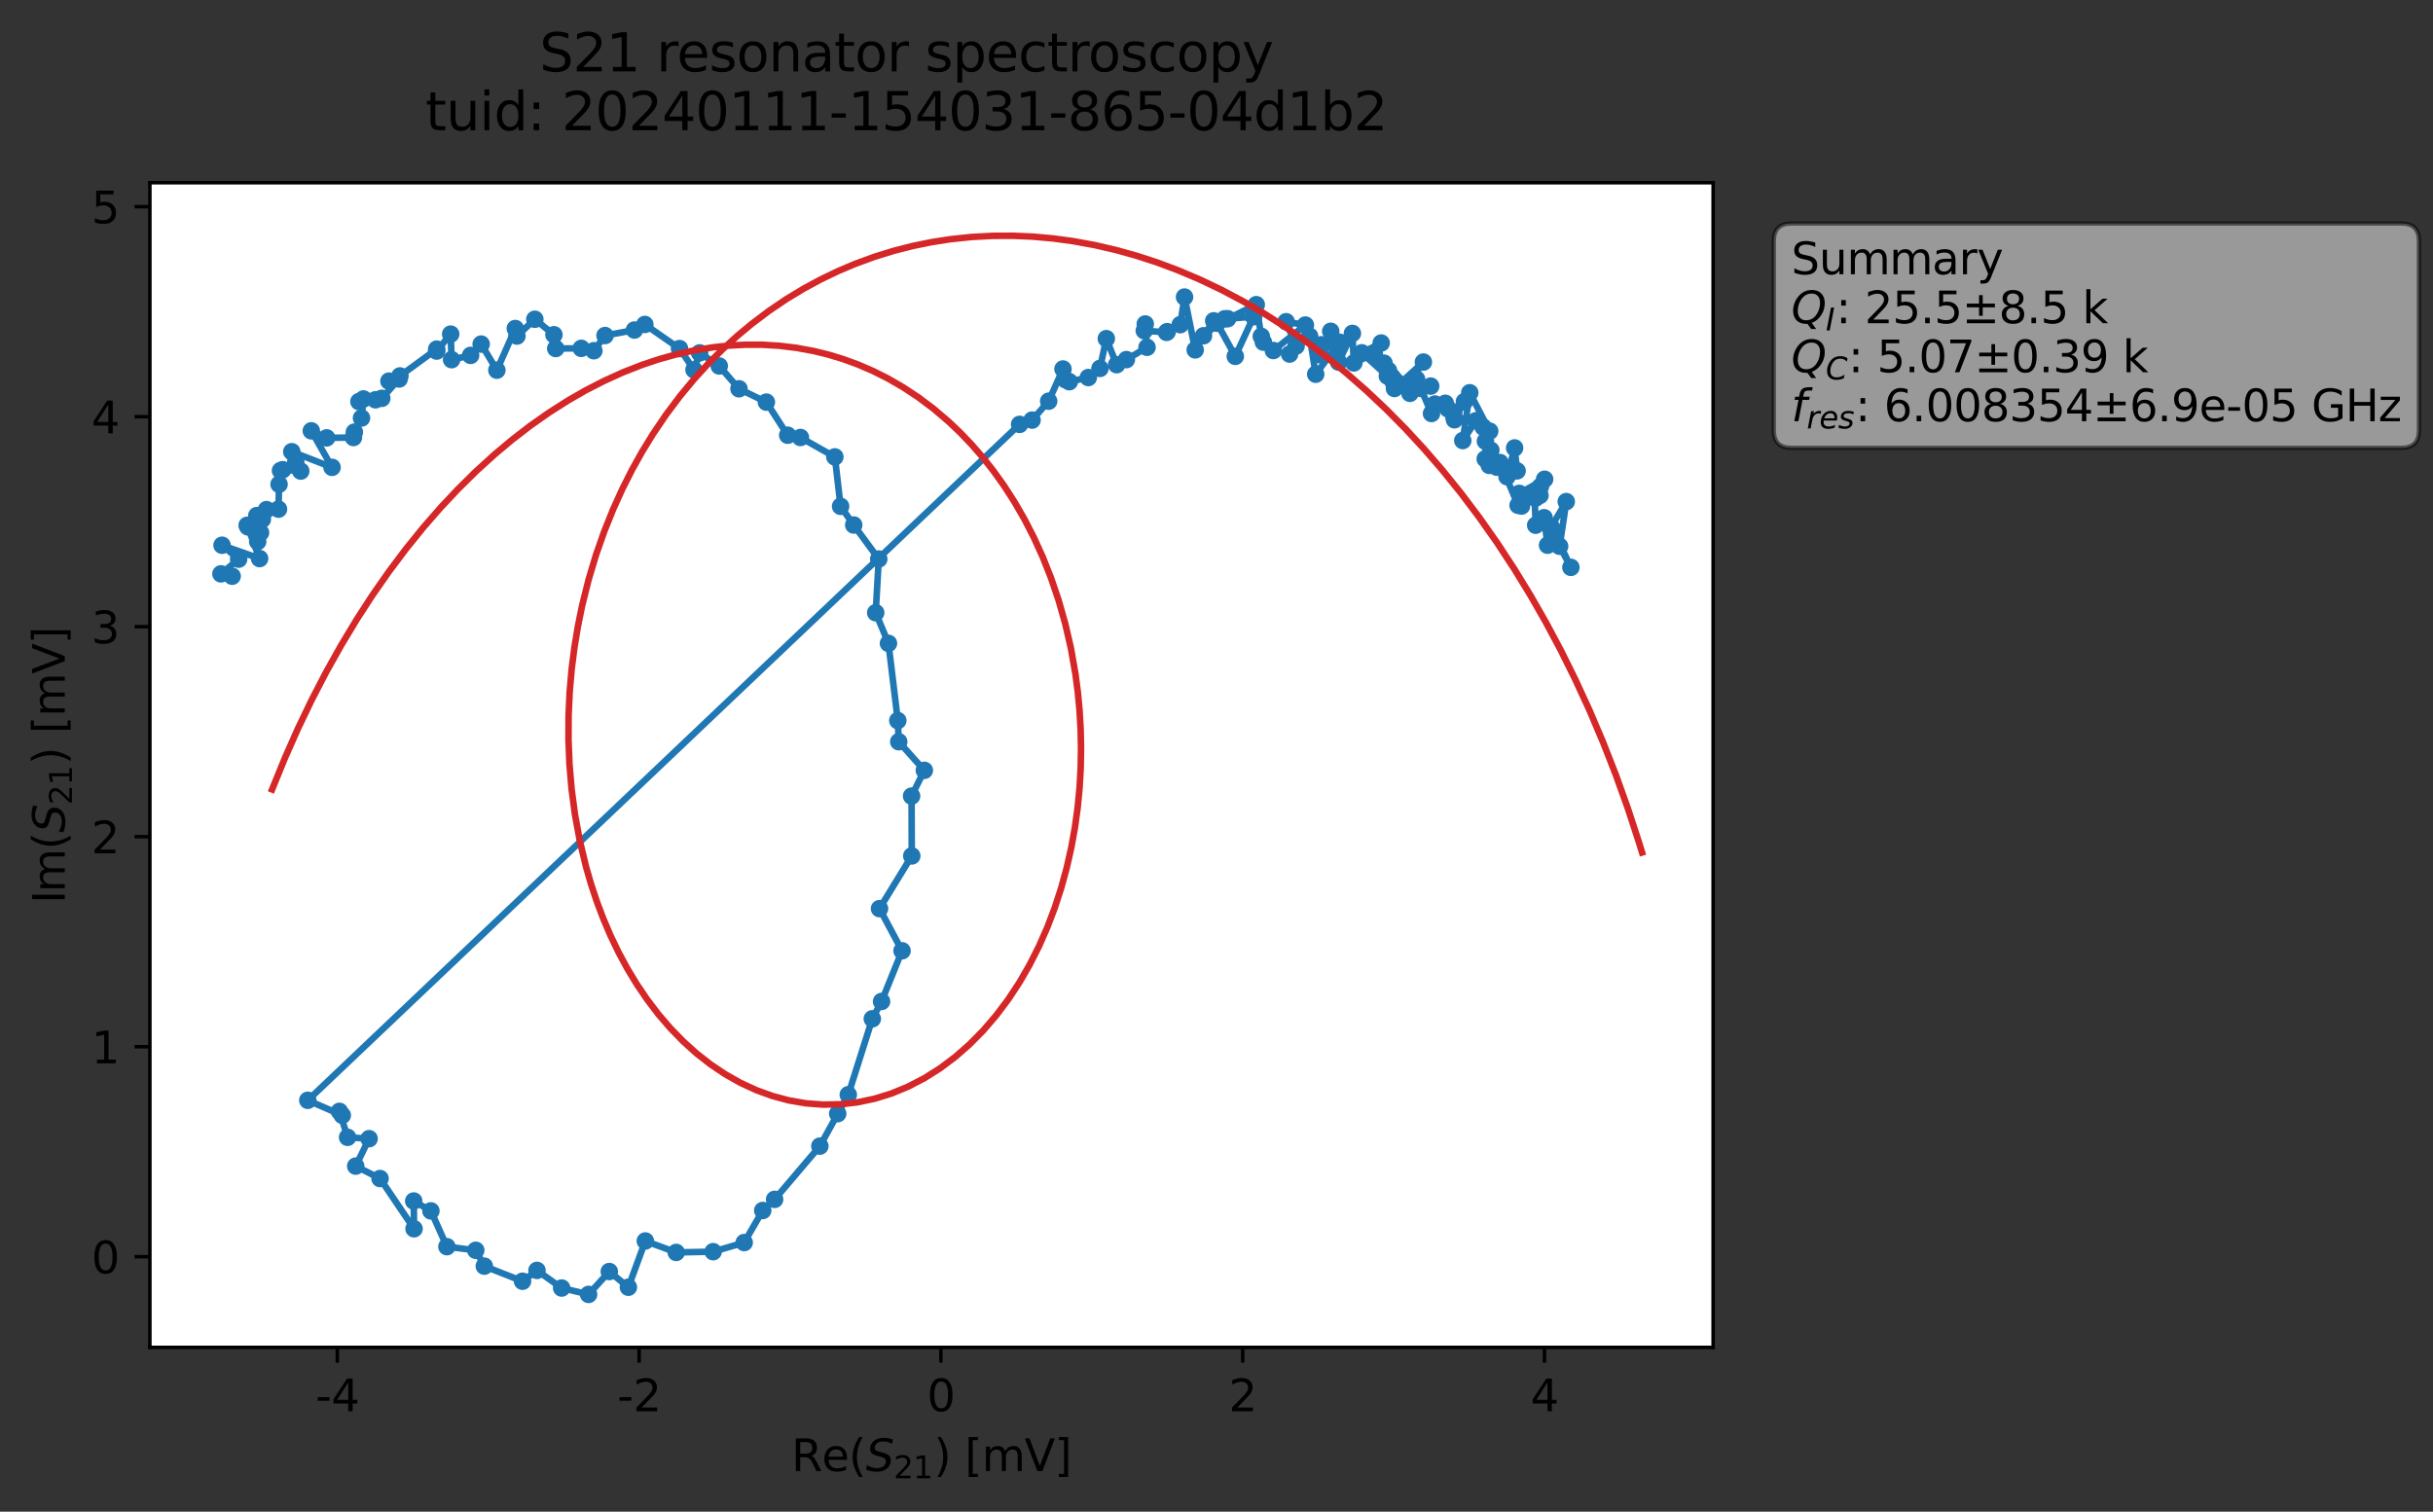 <?xml version="1.0" encoding="utf-8" standalone="no"?>
<!DOCTYPE svg PUBLIC "-//W3C//DTD SVG 1.1//EN"
  "http://www.w3.org/Graphics/SVG/1.1/DTD/svg11.dtd">
<svg xmlns:xlink="http://www.w3.org/1999/xlink" width="555.817pt" height="345.428pt" viewBox="0 0 555.817 345.428" xmlns="http://www.w3.org/2000/svg" version="1.1">
 <rect x="0" y="0" width="555.817" height="345.428" fill="#333333" stroke="none"/>
 <defs>
  <style type="text/css">*{stroke-linejoin: round; stroke-linecap: butt}</style>
 </defs>
 <g id="figure_1">
  <g id="patch_1">
   <path d="M 0 345.428 
L 555.817 345.428 
L 555.817 -0 
L 0 -0 
L 0 345.428 
z
" style="fill: none; opacity: 0"/>
  </g>
  <g id="axes_1">
   <g id="patch_2">
    <path d="M 34.241 307.872 
L 391.361 307.872 
L 391.361 41.76 
L 34.241 41.76 
z
" style="fill: #ffffff"/>
   </g>
   <g id="matplotlib.axis_1">
    <g id="xtick_1">
     <g id="line2d_1">
      <defs>
       <path id="mf66cca60c9" d="M 0 0 
L 0 3.5 
" style="stroke: #000000; stroke-width: 0.8"/>
      </defs>
      <g>
       <use xlink:href="#mf66cca60c9" x="77.063" y="307.872" style="stroke: #000000; stroke-width: 0.8"/>
      </g>
     </g>
     <g id="text_1">
      <!-- -4 -->
      <g transform="translate(72.078 322.47) scale(0.1 -0.1)">
       <defs>
        <path id="DejaVuSans-2d" d="M 313 2009 
L 1997 2009 
L 1997 1497 
L 313 1497 
L 313 2009 
z
" transform="scale(0.016)"/>
        <path id="DejaVuSans-34" d="M 2419 4116 
L 825 1625 
L 2419 1625 
L 2419 4116 
z
M 2253 4666 
L 3047 4666 
L 3047 1625 
L 3713 1625 
L 3713 1100 
L 3047 1100 
L 3047 0 
L 2419 0 
L 2419 1100 
L 313 1100 
L 313 1709 
L 2253 4666 
z
" transform="scale(0.016)"/>
       </defs>
       <use xlink:href="#DejaVuSans-2d"/>
       <use xlink:href="#DejaVuSans-34" x="36.084"/>
      </g>
     </g>
    </g>
    <g id="xtick_2">
     <g id="line2d_2">
      <g>
       <use xlink:href="#mf66cca60c9" x="146.006" y="307.872" style="stroke: #000000; stroke-width: 0.8"/>
      </g>
     </g>
     <g id="text_2">
      <!-- -2 -->
      <g transform="translate(141.021 322.47) scale(0.1 -0.1)">
       <defs>
        <path id="DejaVuSans-32" d="M 1228 531 
L 3431 531 
L 3431 0 
L 469 0 
L 469 531 
Q 828 903 1448 1529 
Q 2069 2156 2228 2338 
Q 2531 2678 2651 2914 
Q 2772 3150 2772 3378 
Q 2772 3750 2511 3984 
Q 2250 4219 1831 4219 
Q 1534 4219 1204 4116 
Q 875 4013 500 3803 
L 500 4441 
Q 881 4594 1212 4672 
Q 1544 4750 1819 4750 
Q 2544 4750 2975 4387 
Q 3406 4025 3406 3419 
Q 3406 3131 3298 2873 
Q 3191 2616 2906 2266 
Q 2828 2175 2409 1742 
Q 1991 1309 1228 531 
z
" transform="scale(0.016)"/>
       </defs>
       <use xlink:href="#DejaVuSans-2d"/>
       <use xlink:href="#DejaVuSans-32" x="36.084"/>
      </g>
     </g>
    </g>
    <g id="xtick_3">
     <g id="line2d_3">
      <g>
       <use xlink:href="#mf66cca60c9" x="214.949" y="307.872" style="stroke: #000000; stroke-width: 0.8"/>
      </g>
     </g>
     <g id="text_3">
      <!-- 0 -->
      <g transform="translate(211.767 322.47) scale(0.1 -0.1)">
       <defs>
        <path id="DejaVuSans-30" d="M 2034 4250 
Q 1547 4250 1301 3770 
Q 1056 3291 1056 2328 
Q 1056 1369 1301 889 
Q 1547 409 2034 409 
Q 2525 409 2770 889 
Q 3016 1369 3016 2328 
Q 3016 3291 2770 3770 
Q 2525 4250 2034 4250 
z
M 2034 4750 
Q 2819 4750 3233 4129 
Q 3647 3509 3647 2328 
Q 3647 1150 3233 529 
Q 2819 -91 2034 -91 
Q 1250 -91 836 529 
Q 422 1150 422 2328 
Q 422 3509 836 4129 
Q 1250 4750 2034 4750 
z
" transform="scale(0.016)"/>
       </defs>
       <use xlink:href="#DejaVuSans-30"/>
      </g>
     </g>
    </g>
    <g id="xtick_4">
     <g id="line2d_4">
      <g>
       <use xlink:href="#mf66cca60c9" x="283.892" y="307.872" style="stroke: #000000; stroke-width: 0.8"/>
      </g>
     </g>
     <g id="text_4">
      <!-- 2 -->
      <g transform="translate(280.71 322.47) scale(0.1 -0.1)">
       <use xlink:href="#DejaVuSans-32"/>
      </g>
     </g>
    </g>
    <g id="xtick_5">
     <g id="line2d_5">
      <g>
       <use xlink:href="#mf66cca60c9" x="352.835" y="307.872" style="stroke: #000000; stroke-width: 0.8"/>
      </g>
     </g>
     <g id="text_5">
      <!-- 4 -->
      <g transform="translate(349.653 322.47) scale(0.1 -0.1)">
       <use xlink:href="#DejaVuSans-34"/>
      </g>
     </g>
    </g>
    <g id="text_6">
     <!-- Re$(S_{21})$ [mV] -->
     <g transform="translate(180.801 336.149) scale(0.1 -0.1)">
      <defs>
       <path id="DejaVuSans-52" d="M 2841 2188 
Q 3044 2119 3236 1894 
Q 3428 1669 3622 1275 
L 4263 0 
L 3584 0 
L 2988 1197 
Q 2756 1666 2539 1819 
Q 2322 1972 1947 1972 
L 1259 1972 
L 1259 0 
L 628 0 
L 628 4666 
L 2053 4666 
Q 2853 4666 3247 4331 
Q 3641 3997 3641 3322 
Q 3641 2881 3436 2590 
Q 3231 2300 2841 2188 
z
M 1259 4147 
L 1259 2491 
L 2053 2491 
Q 2509 2491 2742 2702 
Q 2975 2913 2975 3322 
Q 2975 3731 2742 3939 
Q 2509 4147 2053 4147 
L 1259 4147 
z
" transform="scale(0.016)"/>
       <path id="DejaVuSans-65" d="M 3597 1894 
L 3597 1613 
L 953 1613 
Q 991 1019 1311 708 
Q 1631 397 2203 397 
Q 2534 397 2845 478 
Q 3156 559 3463 722 
L 3463 178 
Q 3153 47 2828 -22 
Q 2503 -91 2169 -91 
Q 1331 -91 842 396 
Q 353 884 353 1716 
Q 353 2575 817 3079 
Q 1281 3584 2069 3584 
Q 2775 3584 3186 3129 
Q 3597 2675 3597 1894 
z
M 3022 2063 
Q 3016 2534 2758 2815 
Q 2500 3097 2075 3097 
Q 1594 3097 1305 2825 
Q 1016 2553 972 2059 
L 3022 2063 
z
" transform="scale(0.016)"/>
       <path id="DejaVuSans-28" d="M 1984 4856 
Q 1566 4138 1362 3434 
Q 1159 2731 1159 2009 
Q 1159 1288 1364 580 
Q 1569 -128 1984 -844 
L 1484 -844 
Q 1016 -109 783 600 
Q 550 1309 550 2009 
Q 550 2706 781 3412 
Q 1013 4119 1484 4856 
L 1984 4856 
z
" transform="scale(0.016)"/>
       <path id="DejaVuSans-Oblique-53" d="M 3859 4513 
L 3738 3897 
Q 3422 4066 3111 4152 
Q 2800 4238 2509 4238 
Q 1944 4238 1609 3991 
Q 1275 3744 1275 3334 
Q 1275 3109 1398 2989 
Q 1522 2869 2034 2731 
L 2413 2638 
Q 3053 2472 3303 2217 
Q 3553 1963 3553 1503 
Q 3553 797 2998 353 
Q 2444 -91 1538 -91 
Q 1166 -91 791 -17 
Q 416 56 38 206 
L 166 856 
Q 513 641 861 531 
Q 1209 422 1556 422 
Q 2147 422 2503 684 
Q 2859 947 2859 1369 
Q 2859 1650 2717 1795 
Q 2575 1941 2106 2059 
L 1728 2156 
Q 1081 2325 845 2545 
Q 609 2766 609 3163 
Q 609 3859 1145 4304 
Q 1681 4750 2541 4750 
Q 2875 4750 3203 4690 
Q 3531 4631 3859 4513 
z
" transform="scale(0.016)"/>
       <path id="DejaVuSans-31" d="M 794 531 
L 1825 531 
L 1825 4091 
L 703 3866 
L 703 4441 
L 1819 4666 
L 2450 4666 
L 2450 531 
L 3481 531 
L 3481 0 
L 794 0 
L 794 531 
z
" transform="scale(0.016)"/>
       <path id="DejaVuSans-29" d="M 513 4856 
L 1013 4856 
Q 1481 4119 1714 3412 
Q 1947 2706 1947 2009 
Q 1947 1309 1714 600 
Q 1481 -109 1013 -844 
L 513 -844 
Q 928 -128 1133 580 
Q 1338 1288 1338 2009 
Q 1338 2731 1133 3434 
Q 928 4138 513 4856 
z
" transform="scale(0.016)"/>
       <path id="DejaVuSans-20" transform="scale(0.016)"/>
       <path id="DejaVuSans-5b" d="M 550 4863 
L 1875 4863 
L 1875 4416 
L 1125 4416 
L 1125 -397 
L 1875 -397 
L 1875 -844 
L 550 -844 
L 550 4863 
z
" transform="scale(0.016)"/>
       <path id="DejaVuSans-6d" d="M 3328 2828 
Q 3544 3216 3844 3400 
Q 4144 3584 4550 3584 
Q 5097 3584 5394 3201 
Q 5691 2819 5691 2113 
L 5691 0 
L 5113 0 
L 5113 2094 
Q 5113 2597 4934 2840 
Q 4756 3084 4391 3084 
Q 3944 3084 3684 2787 
Q 3425 2491 3425 1978 
L 3425 0 
L 2847 0 
L 2847 2094 
Q 2847 2600 2669 2842 
Q 2491 3084 2119 3084 
Q 1678 3084 1418 2786 
Q 1159 2488 1159 1978 
L 1159 0 
L 581 0 
L 581 3500 
L 1159 3500 
L 1159 2956 
Q 1356 3278 1631 3431 
Q 1906 3584 2284 3584 
Q 2666 3584 2933 3390 
Q 3200 3197 3328 2828 
z
" transform="scale(0.016)"/>
       <path id="DejaVuSans-56" d="M 1831 0 
L 50 4666 
L 709 4666 
L 2188 738 
L 3669 4666 
L 4325 4666 
L 2547 0 
L 1831 0 
z
" transform="scale(0.016)"/>
       <path id="DejaVuSans-5d" d="M 1947 4863 
L 1947 -844 
L 622 -844 
L 622 -397 
L 1369 -397 
L 1369 4416 
L 622 4416 
L 622 4863 
L 1947 4863 
z
" transform="scale(0.016)"/>
      </defs>
      <use xlink:href="#DejaVuSans-52" transform="translate(0 0.016)"/>
      <use xlink:href="#DejaVuSans-65" transform="translate(69.482 0.016)"/>
      <use xlink:href="#DejaVuSans-28" transform="translate(131.006 0.016)"/>
      <use xlink:href="#DejaVuSans-Oblique-53" transform="translate(170.02 0.016)"/>
      <use xlink:href="#DejaVuSans-32" transform="translate(233.496 -16.391) scale(0.7)"/>
      <use xlink:href="#DejaVuSans-31" transform="translate(278.032 -16.391) scale(0.7)"/>
      <use xlink:href="#DejaVuSans-29" transform="translate(325.303 0.016)"/>
      <use xlink:href="#DejaVuSans-20" transform="translate(364.316 0.016)"/>
      <use xlink:href="#DejaVuSans-5b" transform="translate(396.104 0.016)"/>
      <use xlink:href="#DejaVuSans-6d" transform="translate(435.117 0.016)"/>
      <use xlink:href="#DejaVuSans-56" transform="translate(532.529 0.016)"/>
      <use xlink:href="#DejaVuSans-5d" transform="translate(600.938 0.016)"/>
     </g>
    </g>
   </g>
   <g id="matplotlib.axis_2">
    <g id="ytick_1">
     <g id="line2d_6">
      <defs>
       <path id="m94640f2c7d" d="M 0 0 
L -3.5 0 
" style="stroke: #000000; stroke-width: 0.8"/>
      </defs>
      <g>
       <use xlink:href="#m94640f2c7d" x="34.241" y="287.162" style="stroke: #000000; stroke-width: 0.8"/>
      </g>
     </g>
     <g id="text_7">
      <!-- 0 -->
      <g transform="translate(20.878 290.962) scale(0.1 -0.1)">
       <use xlink:href="#DejaVuSans-30"/>
      </g>
     </g>
    </g>
    <g id="ytick_2">
     <g id="line2d_7">
      <g>
       <use xlink:href="#m94640f2c7d" x="34.241" y="239.174" style="stroke: #000000; stroke-width: 0.8"/>
      </g>
     </g>
     <g id="text_8">
      <!-- 1 -->
      <g transform="translate(20.878 242.974) scale(0.1 -0.1)">
       <use xlink:href="#DejaVuSans-31"/>
      </g>
     </g>
    </g>
    <g id="ytick_3">
     <g id="line2d_8">
      <g>
       <use xlink:href="#m94640f2c7d" x="34.241" y="191.186" style="stroke: #000000; stroke-width: 0.8"/>
      </g>
     </g>
     <g id="text_9">
      <!-- 2 -->
      <g transform="translate(20.878 194.986) scale(0.1 -0.1)">
       <use xlink:href="#DejaVuSans-32"/>
      </g>
     </g>
    </g>
    <g id="ytick_4">
     <g id="line2d_9">
      <g>
       <use xlink:href="#m94640f2c7d" x="34.241" y="143.198" style="stroke: #000000; stroke-width: 0.8"/>
      </g>
     </g>
     <g id="text_10">
      <!-- 3 -->
      <g transform="translate(20.878 146.998) scale(0.1 -0.1)">
       <defs>
        <path id="DejaVuSans-33" d="M 2597 2516 
Q 3050 2419 3304 2112 
Q 3559 1806 3559 1356 
Q 3559 666 3084 287 
Q 2609 -91 1734 -91 
Q 1441 -91 1130 -33 
Q 819 25 488 141 
L 488 750 
Q 750 597 1062 519 
Q 1375 441 1716 441 
Q 2309 441 2620 675 
Q 2931 909 2931 1356 
Q 2931 1769 2642 2001 
Q 2353 2234 1838 2234 
L 1294 2234 
L 1294 2753 
L 1863 2753 
Q 2328 2753 2575 2939 
Q 2822 3125 2822 3475 
Q 2822 3834 2567 4026 
Q 2313 4219 1838 4219 
Q 1578 4219 1281 4162 
Q 984 4106 628 3988 
L 628 4550 
Q 988 4650 1302 4700 
Q 1616 4750 1894 4750 
Q 2613 4750 3031 4423 
Q 3450 4097 3450 3541 
Q 3450 3153 3228 2886 
Q 3006 2619 2597 2516 
z
" transform="scale(0.016)"/>
       </defs>
       <use xlink:href="#DejaVuSans-33"/>
      </g>
     </g>
    </g>
    <g id="ytick_5">
     <g id="line2d_10">
      <g>
       <use xlink:href="#m94640f2c7d" x="34.241" y="95.21" style="stroke: #000000; stroke-width: 0.8"/>
      </g>
     </g>
     <g id="text_11">
      <!-- 4 -->
      <g transform="translate(20.878 99.01) scale(0.1 -0.1)">
       <use xlink:href="#DejaVuSans-34"/>
      </g>
     </g>
    </g>
    <g id="ytick_6">
     <g id="line2d_11">
      <g>
       <use xlink:href="#m94640f2c7d" x="34.241" y="47.222" style="stroke: #000000; stroke-width: 0.8"/>
      </g>
     </g>
     <g id="text_12">
      <!-- 5 -->
      <g transform="translate(20.878 51.022) scale(0.1 -0.1)">
       <defs>
        <path id="DejaVuSans-35" d="M 691 4666 
L 3169 4666 
L 3169 4134 
L 1269 4134 
L 1269 2991 
Q 1406 3038 1543 3061 
Q 1681 3084 1819 3084 
Q 2600 3084 3056 2656 
Q 3513 2228 3513 1497 
Q 3513 744 3044 326 
Q 2575 -91 1722 -91 
Q 1428 -91 1123 -41 
Q 819 9 494 109 
L 494 744 
Q 775 591 1075 516 
Q 1375 441 1709 441 
Q 2250 441 2565 725 
Q 2881 1009 2881 1497 
Q 2881 1984 2565 2268 
Q 2250 2553 1709 2553 
Q 1456 2553 1204 2497 
Q 953 2441 691 2322 
L 691 4666 
z
" transform="scale(0.016)"/>
       </defs>
       <use xlink:href="#DejaVuSans-35"/>
      </g>
     </g>
    </g>
    <g id="text_13">
     <!-- Im$(S_{21})$ [mV] -->
     <g transform="translate(14.798 206.466) rotate(-90) scale(0.1 -0.1)">
      <defs>
       <path id="DejaVuSans-49" d="M 628 4666 
L 1259 4666 
L 1259 0 
L 628 0 
L 628 4666 
z
" transform="scale(0.016)"/>
      </defs>
      <use xlink:href="#DejaVuSans-49" transform="translate(0 0.016)"/>
      <use xlink:href="#DejaVuSans-6d" transform="translate(25.867 0.016)"/>
      <use xlink:href="#DejaVuSans-28" transform="translate(123.279 0.016)"/>
      <use xlink:href="#DejaVuSans-Oblique-53" transform="translate(162.293 0.016)"/>
      <use xlink:href="#DejaVuSans-32" transform="translate(225.77 -16.391) scale(0.7)"/>
      <use xlink:href="#DejaVuSans-31" transform="translate(270.306 -16.391) scale(0.7)"/>
      <use xlink:href="#DejaVuSans-29" transform="translate(317.576 0.016)"/>
      <use xlink:href="#DejaVuSans-20" transform="translate(356.59 0.016)"/>
      <use xlink:href="#DejaVuSans-5b" transform="translate(388.377 0.016)"/>
      <use xlink:href="#DejaVuSans-6d" transform="translate(427.391 0.016)"/>
      <use xlink:href="#DejaVuSans-56" transform="translate(524.803 0.016)"/>
      <use xlink:href="#DejaVuSans-5d" transform="translate(593.211 0.016)"/>
     </g>
    </g>
   </g>
   <g id="line2d_12">
    <path d="M 53.033 131.668 
L 50.473 131.129 
L 54.519 127.769 
L 50.725 124.59 
L 59.307 127.633 
L 56.458 120.032 
L 58.867 123.747 
L 59.518 121.704 
L 56.643 120.389 
L 59.933 118.667 
L 58.665 117.815 
L 60.888 116.452 
L 63.623 116.341 
L 63.752 110.662 
L 64.085 107.53 
L 64.596 107.331 
L 68.703 107.644 
L 67.562 105.595 
L 66.657 103.213 
L 75.853 106.79 
L 71.121 98.446 
L 74.624 100.056 
L 80.745 99.971 
L 80.955 98.744 
L 82.588 95.521 
L 83.036 91.161 
L 81.996 91.764 
L 85.777 91.35 
L 87.219 91.018 
L 91.185 86.595 
L 88.849 87.088 
L 91.367 85.902 
L 99.759 79.782 
L 99.757 80.22 
L 102.956 76.343 
L 103.166 82.185 
L 107.512 81.205 
L 109.922 78.624 
L 113.509 84.59 
L 117.718 75.065 
L 118.096 76.788 
L 122.183 72.95 
L 126.549 76.492 
L 126.956 79.636 
L 132.794 79.598 
L 135.67 80.147 
L 138.218 76.671 
L 144.932 75.414 
L 147.317 74.139 
L 155.239 79.651 
L 158.546 84.501 
L 159.832 80.634 
L 164.308 83.627 
L 168.82 88.838 
L 175.077 91.89 
L 179.948 99.451 
L 182.858 99.967 
L 190.722 104.405 
L 192.033 115.697 
L 195.034 119.965 
L 200.753 127.738 
L 200.052 140.006 
L 202.968 147.011 
L 205.102 164.652 
L 205.318 169.483 
L 211.163 176.027 
L 208.251 181.906 
L 208.294 195.578 
L 200.925 207.621 
L 206.071 217.256 
L 201.392 228.84 
L 199.279 232.799 
L 193.79 250.145 
L 187.299 261.893 
L 176.961 274.061 
L 174.245 276.603 
L 170.01 283.928 
L 162.92 286.012 
L 154.48 286.182 
L 147.423 283.57 
L 143.552 294.133 
L 139.195 290.55 
L 134.461 295.776 
L 128.31 294.319 
L 122.672 290.288 
L 119.37 292.768 
L 110.64 289.319 
L 108.689 285.697 
L 102.093 284.868 
L 98.44 276.693 
L 94.515 274.434 
L 94.588 280.777 
L 86.823 269.3 
L 81.261 266.461 
L 84.323 260.19 
L 79.409 259.881 
L 77.541 253.947 
L 78.192 254.854 
L 70.314 251.426 
L 232.926 96.971 
L 235.775 95.996 
L 239.57 91.671 
L 242.835 84.317 
L 243.417 86.775 
L 244.279 87.22 
L 248.624 86.268 
L 251.284 84.188 
L 252.739 77.381 
L 255.097 83.336 
L 257.323 82.172 
L 262.039 79.362 
L 261.635 74.028 
L 261.408 75.555 
L 266.498 75.946 
L 266.651 75.789 
L 269.627 74.186 
L 270.607 67.878 
L 273.043 79.954 
L 277.271 73.311 
L 274.944 76.722 
L 279.784 72.847 
L 278.039 73.858 
L 282.202 81.427 
L 286.38 72.369 
L 280.459 72.825 
L 286.994 69.615 
L 288.139 76.849 
L 288.615 78.18 
L 290.902 80.096 
L 298.216 74.274 
L 293.815 73.514 
L 296.095 79.076 
L 294.608 80.904 
L 299.19 76.832 
L 300.571 85.513 
L 306.014 78.192 
L 304.007 75.698 
L 301.69 81.091 
L 301.893 78.779 
L 305.095 78.887 
L 305.798 82.746 
L 308.955 76.182 
L 309.285 82.934 
L 313.964 80.822 
L 315.53 78.378 
L 311.09 80.619 
L 316.94 85.923 
L 317.194 84.659 
L 318.116 86.265 
L 318.252 87.248 
L 317.669 85.822 
L 316.183 82.982 
L 321.655 87.983 
L 325.172 82.731 
L 318.563 88.77 
L 323.614 86.633 
L 322.097 89.878 
L 326.839 88.225 
L 324.582 88.762 
L 327.028 94.489 
L 327.815 92.324 
L 332.092 94.159 
L 334.542 91.775 
L 332.275 95.918 
L 330.176 92.15 
L 330.794 93.425 
L 332.17 95.342 
L 337.196 96.133 
L 334.167 100.67 
L 335.766 89.744 
L 340.32 98.525 
L 339.341 100.814 
L 338.845 97.609 
L 340.583 102.868 
L 339.295 104.869 
L 341.947 106.748 
L 340.234 106.35 
L 344.734 107.121 
L 346.58 107.593 
L 346.016 102.352 
L 344.277 108.924 
L 342.679 105.689 
L 346.804 115.459 
L 347.588 115.633 
L 347.064 112.739 
L 352.868 109.508 
L 347.241 112.923 
L 351.805 113.203 
L 350.834 113.811 
L 351.908 111.153 
L 350.585 113.716 
L 350.825 120.018 
L 352.756 118.301 
L 353.537 124.585 
L 354.369 120.408 
L 357.812 114.619 
L 356.294 124.826 
L 358.868 129.644 
L 354.877 121.202 
L 354.877 121.202 
" clip-path="url(#pd8bb47904d)" style="fill: none; stroke: #1f77b4; stroke-width: 1.5; stroke-linecap: square"/>
    <defs>
     <path id="m4a3887f4ec" d="M 0 1.5 
C 0.398 1.5 0.779 1.342 1.061 1.061 
C 1.342 0.779 1.5 0.398 1.5 0 
C 1.5 -0.398 1.342 -0.779 1.061 -1.061 
C 0.779 -1.342 0.398 -1.5 0 -1.5 
C -0.398 -1.5 -0.779 -1.342 -1.061 -1.061 
C -1.342 -0.779 -1.5 -0.398 -1.5 0 
C -1.5 0.398 -1.342 0.779 -1.061 1.061 
C -0.779 1.342 -0.398 1.5 0 1.5 
z
" style="stroke: #1f77b4"/>
    </defs>
    <g clip-path="url(#pd8bb47904d)">
     <use xlink:href="#m4a3887f4ec" x="53.033" y="131.668" style="fill: #1f77b4; stroke: #1f77b4"/>
     <use xlink:href="#m4a3887f4ec" x="50.473" y="131.129" style="fill: #1f77b4; stroke: #1f77b4"/>
     <use xlink:href="#m4a3887f4ec" x="54.519" y="127.769" style="fill: #1f77b4; stroke: #1f77b4"/>
     <use xlink:href="#m4a3887f4ec" x="50.725" y="124.59" style="fill: #1f77b4; stroke: #1f77b4"/>
     <use xlink:href="#m4a3887f4ec" x="59.307" y="127.633" style="fill: #1f77b4; stroke: #1f77b4"/>
     <use xlink:href="#m4a3887f4ec" x="56.458" y="120.032" style="fill: #1f77b4; stroke: #1f77b4"/>
     <use xlink:href="#m4a3887f4ec" x="58.867" y="123.747" style="fill: #1f77b4; stroke: #1f77b4"/>
     <use xlink:href="#m4a3887f4ec" x="59.518" y="121.704" style="fill: #1f77b4; stroke: #1f77b4"/>
     <use xlink:href="#m4a3887f4ec" x="56.643" y="120.389" style="fill: #1f77b4; stroke: #1f77b4"/>
     <use xlink:href="#m4a3887f4ec" x="59.933" y="118.667" style="fill: #1f77b4; stroke: #1f77b4"/>
     <use xlink:href="#m4a3887f4ec" x="58.665" y="117.815" style="fill: #1f77b4; stroke: #1f77b4"/>
     <use xlink:href="#m4a3887f4ec" x="60.888" y="116.452" style="fill: #1f77b4; stroke: #1f77b4"/>
     <use xlink:href="#m4a3887f4ec" x="63.623" y="116.341" style="fill: #1f77b4; stroke: #1f77b4"/>
     <use xlink:href="#m4a3887f4ec" x="63.752" y="110.662" style="fill: #1f77b4; stroke: #1f77b4"/>
     <use xlink:href="#m4a3887f4ec" x="64.085" y="107.53" style="fill: #1f77b4; stroke: #1f77b4"/>
     <use xlink:href="#m4a3887f4ec" x="64.596" y="107.331" style="fill: #1f77b4; stroke: #1f77b4"/>
     <use xlink:href="#m4a3887f4ec" x="68.703" y="107.644" style="fill: #1f77b4; stroke: #1f77b4"/>
     <use xlink:href="#m4a3887f4ec" x="67.562" y="105.595" style="fill: #1f77b4; stroke: #1f77b4"/>
     <use xlink:href="#m4a3887f4ec" x="66.657" y="103.213" style="fill: #1f77b4; stroke: #1f77b4"/>
     <use xlink:href="#m4a3887f4ec" x="75.853" y="106.79" style="fill: #1f77b4; stroke: #1f77b4"/>
     <use xlink:href="#m4a3887f4ec" x="71.121" y="98.446" style="fill: #1f77b4; stroke: #1f77b4"/>
     <use xlink:href="#m4a3887f4ec" x="74.624" y="100.056" style="fill: #1f77b4; stroke: #1f77b4"/>
     <use xlink:href="#m4a3887f4ec" x="80.745" y="99.971" style="fill: #1f77b4; stroke: #1f77b4"/>
     <use xlink:href="#m4a3887f4ec" x="80.955" y="98.744" style="fill: #1f77b4; stroke: #1f77b4"/>
     <use xlink:href="#m4a3887f4ec" x="82.588" y="95.521" style="fill: #1f77b4; stroke: #1f77b4"/>
     <use xlink:href="#m4a3887f4ec" x="83.036" y="91.161" style="fill: #1f77b4; stroke: #1f77b4"/>
     <use xlink:href="#m4a3887f4ec" x="81.996" y="91.764" style="fill: #1f77b4; stroke: #1f77b4"/>
     <use xlink:href="#m4a3887f4ec" x="85.777" y="91.35" style="fill: #1f77b4; stroke: #1f77b4"/>
     <use xlink:href="#m4a3887f4ec" x="87.219" y="91.018" style="fill: #1f77b4; stroke: #1f77b4"/>
     <use xlink:href="#m4a3887f4ec" x="91.185" y="86.595" style="fill: #1f77b4; stroke: #1f77b4"/>
     <use xlink:href="#m4a3887f4ec" x="88.849" y="87.088" style="fill: #1f77b4; stroke: #1f77b4"/>
     <use xlink:href="#m4a3887f4ec" x="91.367" y="85.902" style="fill: #1f77b4; stroke: #1f77b4"/>
     <use xlink:href="#m4a3887f4ec" x="99.759" y="79.782" style="fill: #1f77b4; stroke: #1f77b4"/>
     <use xlink:href="#m4a3887f4ec" x="99.757" y="80.22" style="fill: #1f77b4; stroke: #1f77b4"/>
     <use xlink:href="#m4a3887f4ec" x="102.956" y="76.343" style="fill: #1f77b4; stroke: #1f77b4"/>
     <use xlink:href="#m4a3887f4ec" x="103.166" y="82.185" style="fill: #1f77b4; stroke: #1f77b4"/>
     <use xlink:href="#m4a3887f4ec" x="107.512" y="81.205" style="fill: #1f77b4; stroke: #1f77b4"/>
     <use xlink:href="#m4a3887f4ec" x="109.922" y="78.624" style="fill: #1f77b4; stroke: #1f77b4"/>
     <use xlink:href="#m4a3887f4ec" x="113.509" y="84.59" style="fill: #1f77b4; stroke: #1f77b4"/>
     <use xlink:href="#m4a3887f4ec" x="117.718" y="75.065" style="fill: #1f77b4; stroke: #1f77b4"/>
     <use xlink:href="#m4a3887f4ec" x="118.096" y="76.788" style="fill: #1f77b4; stroke: #1f77b4"/>
     <use xlink:href="#m4a3887f4ec" x="122.183" y="72.95" style="fill: #1f77b4; stroke: #1f77b4"/>
     <use xlink:href="#m4a3887f4ec" x="126.549" y="76.492" style="fill: #1f77b4; stroke: #1f77b4"/>
     <use xlink:href="#m4a3887f4ec" x="126.956" y="79.636" style="fill: #1f77b4; stroke: #1f77b4"/>
     <use xlink:href="#m4a3887f4ec" x="132.794" y="79.598" style="fill: #1f77b4; stroke: #1f77b4"/>
     <use xlink:href="#m4a3887f4ec" x="135.67" y="80.147" style="fill: #1f77b4; stroke: #1f77b4"/>
     <use xlink:href="#m4a3887f4ec" x="138.218" y="76.671" style="fill: #1f77b4; stroke: #1f77b4"/>
     <use xlink:href="#m4a3887f4ec" x="144.932" y="75.414" style="fill: #1f77b4; stroke: #1f77b4"/>
     <use xlink:href="#m4a3887f4ec" x="147.317" y="74.139" style="fill: #1f77b4; stroke: #1f77b4"/>
     <use xlink:href="#m4a3887f4ec" x="155.239" y="79.651" style="fill: #1f77b4; stroke: #1f77b4"/>
     <use xlink:href="#m4a3887f4ec" x="158.546" y="84.501" style="fill: #1f77b4; stroke: #1f77b4"/>
     <use xlink:href="#m4a3887f4ec" x="159.832" y="80.634" style="fill: #1f77b4; stroke: #1f77b4"/>
     <use xlink:href="#m4a3887f4ec" x="164.308" y="83.627" style="fill: #1f77b4; stroke: #1f77b4"/>
     <use xlink:href="#m4a3887f4ec" x="168.82" y="88.838" style="fill: #1f77b4; stroke: #1f77b4"/>
     <use xlink:href="#m4a3887f4ec" x="175.077" y="91.89" style="fill: #1f77b4; stroke: #1f77b4"/>
     <use xlink:href="#m4a3887f4ec" x="179.948" y="99.451" style="fill: #1f77b4; stroke: #1f77b4"/>
     <use xlink:href="#m4a3887f4ec" x="182.858" y="99.967" style="fill: #1f77b4; stroke: #1f77b4"/>
     <use xlink:href="#m4a3887f4ec" x="190.722" y="104.405" style="fill: #1f77b4; stroke: #1f77b4"/>
     <use xlink:href="#m4a3887f4ec" x="192.033" y="115.697" style="fill: #1f77b4; stroke: #1f77b4"/>
     <use xlink:href="#m4a3887f4ec" x="195.034" y="119.965" style="fill: #1f77b4; stroke: #1f77b4"/>
     <use xlink:href="#m4a3887f4ec" x="200.753" y="127.738" style="fill: #1f77b4; stroke: #1f77b4"/>
     <use xlink:href="#m4a3887f4ec" x="200.052" y="140.006" style="fill: #1f77b4; stroke: #1f77b4"/>
     <use xlink:href="#m4a3887f4ec" x="202.968" y="147.011" style="fill: #1f77b4; stroke: #1f77b4"/>
     <use xlink:href="#m4a3887f4ec" x="205.102" y="164.652" style="fill: #1f77b4; stroke: #1f77b4"/>
     <use xlink:href="#m4a3887f4ec" x="205.318" y="169.483" style="fill: #1f77b4; stroke: #1f77b4"/>
     <use xlink:href="#m4a3887f4ec" x="211.163" y="176.027" style="fill: #1f77b4; stroke: #1f77b4"/>
     <use xlink:href="#m4a3887f4ec" x="208.251" y="181.906" style="fill: #1f77b4; stroke: #1f77b4"/>
     <use xlink:href="#m4a3887f4ec" x="208.294" y="195.578" style="fill: #1f77b4; stroke: #1f77b4"/>
     <use xlink:href="#m4a3887f4ec" x="200.925" y="207.621" style="fill: #1f77b4; stroke: #1f77b4"/>
     <use xlink:href="#m4a3887f4ec" x="206.071" y="217.256" style="fill: #1f77b4; stroke: #1f77b4"/>
     <use xlink:href="#m4a3887f4ec" x="201.392" y="228.84" style="fill: #1f77b4; stroke: #1f77b4"/>
     <use xlink:href="#m4a3887f4ec" x="199.279" y="232.799" style="fill: #1f77b4; stroke: #1f77b4"/>
     <use xlink:href="#m4a3887f4ec" x="193.79" y="250.145" style="fill: #1f77b4; stroke: #1f77b4"/>
     <use xlink:href="#m4a3887f4ec" x="191.374" y="254.476" style="fill: #1f77b4; stroke: #1f77b4"/>
     <use xlink:href="#m4a3887f4ec" x="187.299" y="261.893" style="fill: #1f77b4; stroke: #1f77b4"/>
     <use xlink:href="#m4a3887f4ec" x="176.961" y="274.061" style="fill: #1f77b4; stroke: #1f77b4"/>
     <use xlink:href="#m4a3887f4ec" x="174.245" y="276.603" style="fill: #1f77b4; stroke: #1f77b4"/>
     <use xlink:href="#m4a3887f4ec" x="170.01" y="283.928" style="fill: #1f77b4; stroke: #1f77b4"/>
     <use xlink:href="#m4a3887f4ec" x="162.92" y="286.012" style="fill: #1f77b4; stroke: #1f77b4"/>
     <use xlink:href="#m4a3887f4ec" x="154.48" y="286.182" style="fill: #1f77b4; stroke: #1f77b4"/>
     <use xlink:href="#m4a3887f4ec" x="147.423" y="283.57" style="fill: #1f77b4; stroke: #1f77b4"/>
     <use xlink:href="#m4a3887f4ec" x="143.552" y="294.133" style="fill: #1f77b4; stroke: #1f77b4"/>
     <use xlink:href="#m4a3887f4ec" x="139.195" y="290.55" style="fill: #1f77b4; stroke: #1f77b4"/>
     <use xlink:href="#m4a3887f4ec" x="134.461" y="295.776" style="fill: #1f77b4; stroke: #1f77b4"/>
     <use xlink:href="#m4a3887f4ec" x="128.31" y="294.319" style="fill: #1f77b4; stroke: #1f77b4"/>
     <use xlink:href="#m4a3887f4ec" x="122.672" y="290.288" style="fill: #1f77b4; stroke: #1f77b4"/>
     <use xlink:href="#m4a3887f4ec" x="119.37" y="292.768" style="fill: #1f77b4; stroke: #1f77b4"/>
     <use xlink:href="#m4a3887f4ec" x="110.64" y="289.319" style="fill: #1f77b4; stroke: #1f77b4"/>
     <use xlink:href="#m4a3887f4ec" x="108.689" y="285.697" style="fill: #1f77b4; stroke: #1f77b4"/>
     <use xlink:href="#m4a3887f4ec" x="102.093" y="284.868" style="fill: #1f77b4; stroke: #1f77b4"/>
     <use xlink:href="#m4a3887f4ec" x="98.44" y="276.693" style="fill: #1f77b4; stroke: #1f77b4"/>
     <use xlink:href="#m4a3887f4ec" x="94.515" y="274.434" style="fill: #1f77b4; stroke: #1f77b4"/>
     <use xlink:href="#m4a3887f4ec" x="94.588" y="280.777" style="fill: #1f77b4; stroke: #1f77b4"/>
     <use xlink:href="#m4a3887f4ec" x="86.823" y="269.3" style="fill: #1f77b4; stroke: #1f77b4"/>
     <use xlink:href="#m4a3887f4ec" x="81.261" y="266.461" style="fill: #1f77b4; stroke: #1f77b4"/>
     <use xlink:href="#m4a3887f4ec" x="84.323" y="260.19" style="fill: #1f77b4; stroke: #1f77b4"/>
     <use xlink:href="#m4a3887f4ec" x="79.409" y="259.881" style="fill: #1f77b4; stroke: #1f77b4"/>
     <use xlink:href="#m4a3887f4ec" x="77.541" y="253.947" style="fill: #1f77b4; stroke: #1f77b4"/>
     <use xlink:href="#m4a3887f4ec" x="78.192" y="254.854" style="fill: #1f77b4; stroke: #1f77b4"/>
     <use xlink:href="#m4a3887f4ec" x="70.314" y="251.426" style="fill: #1f77b4; stroke: #1f77b4"/>
     <use xlink:href="#m4a3887f4ec" x="232.926" y="96.971" style="fill: #1f77b4; stroke: #1f77b4"/>
     <use xlink:href="#m4a3887f4ec" x="235.775" y="95.996" style="fill: #1f77b4; stroke: #1f77b4"/>
     <use xlink:href="#m4a3887f4ec" x="239.57" y="91.671" style="fill: #1f77b4; stroke: #1f77b4"/>
     <use xlink:href="#m4a3887f4ec" x="242.835" y="84.317" style="fill: #1f77b4; stroke: #1f77b4"/>
     <use xlink:href="#m4a3887f4ec" x="243.417" y="86.775" style="fill: #1f77b4; stroke: #1f77b4"/>
     <use xlink:href="#m4a3887f4ec" x="244.279" y="87.22" style="fill: #1f77b4; stroke: #1f77b4"/>
     <use xlink:href="#m4a3887f4ec" x="248.624" y="86.268" style="fill: #1f77b4; stroke: #1f77b4"/>
     <use xlink:href="#m4a3887f4ec" x="251.284" y="84.188" style="fill: #1f77b4; stroke: #1f77b4"/>
     <use xlink:href="#m4a3887f4ec" x="252.739" y="77.381" style="fill: #1f77b4; stroke: #1f77b4"/>
     <use xlink:href="#m4a3887f4ec" x="255.097" y="83.336" style="fill: #1f77b4; stroke: #1f77b4"/>
     <use xlink:href="#m4a3887f4ec" x="257.323" y="82.172" style="fill: #1f77b4; stroke: #1f77b4"/>
     <use xlink:href="#m4a3887f4ec" x="262.039" y="79.362" style="fill: #1f77b4; stroke: #1f77b4"/>
     <use xlink:href="#m4a3887f4ec" x="261.635" y="74.028" style="fill: #1f77b4; stroke: #1f77b4"/>
     <use xlink:href="#m4a3887f4ec" x="261.408" y="75.555" style="fill: #1f77b4; stroke: #1f77b4"/>
     <use xlink:href="#m4a3887f4ec" x="266.498" y="75.946" style="fill: #1f77b4; stroke: #1f77b4"/>
     <use xlink:href="#m4a3887f4ec" x="266.651" y="75.789" style="fill: #1f77b4; stroke: #1f77b4"/>
     <use xlink:href="#m4a3887f4ec" x="269.627" y="74.186" style="fill: #1f77b4; stroke: #1f77b4"/>
     <use xlink:href="#m4a3887f4ec" x="270.607" y="67.878" style="fill: #1f77b4; stroke: #1f77b4"/>
     <use xlink:href="#m4a3887f4ec" x="273.043" y="79.954" style="fill: #1f77b4; stroke: #1f77b4"/>
     <use xlink:href="#m4a3887f4ec" x="277.271" y="73.311" style="fill: #1f77b4; stroke: #1f77b4"/>
     <use xlink:href="#m4a3887f4ec" x="274.944" y="76.722" style="fill: #1f77b4; stroke: #1f77b4"/>
     <use xlink:href="#m4a3887f4ec" x="279.784" y="72.847" style="fill: #1f77b4; stroke: #1f77b4"/>
     <use xlink:href="#m4a3887f4ec" x="278.039" y="73.858" style="fill: #1f77b4; stroke: #1f77b4"/>
     <use xlink:href="#m4a3887f4ec" x="282.202" y="81.427" style="fill: #1f77b4; stroke: #1f77b4"/>
     <use xlink:href="#m4a3887f4ec" x="286.38" y="72.369" style="fill: #1f77b4; stroke: #1f77b4"/>
     <use xlink:href="#m4a3887f4ec" x="280.459" y="72.825" style="fill: #1f77b4; stroke: #1f77b4"/>
     <use xlink:href="#m4a3887f4ec" x="286.994" y="69.615" style="fill: #1f77b4; stroke: #1f77b4"/>
     <use xlink:href="#m4a3887f4ec" x="288.139" y="76.849" style="fill: #1f77b4; stroke: #1f77b4"/>
     <use xlink:href="#m4a3887f4ec" x="288.615" y="78.18" style="fill: #1f77b4; stroke: #1f77b4"/>
     <use xlink:href="#m4a3887f4ec" x="290.902" y="80.096" style="fill: #1f77b4; stroke: #1f77b4"/>
     <use xlink:href="#m4a3887f4ec" x="298.216" y="74.274" style="fill: #1f77b4; stroke: #1f77b4"/>
     <use xlink:href="#m4a3887f4ec" x="293.815" y="73.514" style="fill: #1f77b4; stroke: #1f77b4"/>
     <use xlink:href="#m4a3887f4ec" x="296.095" y="79.076" style="fill: #1f77b4; stroke: #1f77b4"/>
     <use xlink:href="#m4a3887f4ec" x="294.608" y="80.904" style="fill: #1f77b4; stroke: #1f77b4"/>
     <use xlink:href="#m4a3887f4ec" x="299.19" y="76.832" style="fill: #1f77b4; stroke: #1f77b4"/>
     <use xlink:href="#m4a3887f4ec" x="300.571" y="85.513" style="fill: #1f77b4; stroke: #1f77b4"/>
     <use xlink:href="#m4a3887f4ec" x="306.014" y="78.192" style="fill: #1f77b4; stroke: #1f77b4"/>
     <use xlink:href="#m4a3887f4ec" x="304.007" y="75.698" style="fill: #1f77b4; stroke: #1f77b4"/>
     <use xlink:href="#m4a3887f4ec" x="301.69" y="81.091" style="fill: #1f77b4; stroke: #1f77b4"/>
     <use xlink:href="#m4a3887f4ec" x="301.893" y="78.779" style="fill: #1f77b4; stroke: #1f77b4"/>
     <use xlink:href="#m4a3887f4ec" x="305.095" y="78.887" style="fill: #1f77b4; stroke: #1f77b4"/>
     <use xlink:href="#m4a3887f4ec" x="305.798" y="82.746" style="fill: #1f77b4; stroke: #1f77b4"/>
     <use xlink:href="#m4a3887f4ec" x="308.955" y="76.182" style="fill: #1f77b4; stroke: #1f77b4"/>
     <use xlink:href="#m4a3887f4ec" x="309.285" y="82.934" style="fill: #1f77b4; stroke: #1f77b4"/>
     <use xlink:href="#m4a3887f4ec" x="313.964" y="80.822" style="fill: #1f77b4; stroke: #1f77b4"/>
     <use xlink:href="#m4a3887f4ec" x="315.53" y="78.378" style="fill: #1f77b4; stroke: #1f77b4"/>
     <use xlink:href="#m4a3887f4ec" x="311.09" y="80.619" style="fill: #1f77b4; stroke: #1f77b4"/>
     <use xlink:href="#m4a3887f4ec" x="316.94" y="85.923" style="fill: #1f77b4; stroke: #1f77b4"/>
     <use xlink:href="#m4a3887f4ec" x="317.194" y="84.659" style="fill: #1f77b4; stroke: #1f77b4"/>
     <use xlink:href="#m4a3887f4ec" x="318.116" y="86.265" style="fill: #1f77b4; stroke: #1f77b4"/>
     <use xlink:href="#m4a3887f4ec" x="318.252" y="87.248" style="fill: #1f77b4; stroke: #1f77b4"/>
     <use xlink:href="#m4a3887f4ec" x="317.669" y="85.822" style="fill: #1f77b4; stroke: #1f77b4"/>
     <use xlink:href="#m4a3887f4ec" x="316.183" y="82.982" style="fill: #1f77b4; stroke: #1f77b4"/>
     <use xlink:href="#m4a3887f4ec" x="321.655" y="87.983" style="fill: #1f77b4; stroke: #1f77b4"/>
     <use xlink:href="#m4a3887f4ec" x="325.172" y="82.731" style="fill: #1f77b4; stroke: #1f77b4"/>
     <use xlink:href="#m4a3887f4ec" x="318.563" y="88.77" style="fill: #1f77b4; stroke: #1f77b4"/>
     <use xlink:href="#m4a3887f4ec" x="323.614" y="86.633" style="fill: #1f77b4; stroke: #1f77b4"/>
     <use xlink:href="#m4a3887f4ec" x="322.097" y="89.878" style="fill: #1f77b4; stroke: #1f77b4"/>
     <use xlink:href="#m4a3887f4ec" x="326.839" y="88.225" style="fill: #1f77b4; stroke: #1f77b4"/>
     <use xlink:href="#m4a3887f4ec" x="324.582" y="88.762" style="fill: #1f77b4; stroke: #1f77b4"/>
     <use xlink:href="#m4a3887f4ec" x="327.028" y="94.489" style="fill: #1f77b4; stroke: #1f77b4"/>
     <use xlink:href="#m4a3887f4ec" x="327.815" y="92.324" style="fill: #1f77b4; stroke: #1f77b4"/>
     <use xlink:href="#m4a3887f4ec" x="332.092" y="94.159" style="fill: #1f77b4; stroke: #1f77b4"/>
     <use xlink:href="#m4a3887f4ec" x="334.542" y="91.775" style="fill: #1f77b4; stroke: #1f77b4"/>
     <use xlink:href="#m4a3887f4ec" x="332.275" y="95.918" style="fill: #1f77b4; stroke: #1f77b4"/>
     <use xlink:href="#m4a3887f4ec" x="330.176" y="92.15" style="fill: #1f77b4; stroke: #1f77b4"/>
     <use xlink:href="#m4a3887f4ec" x="330.794" y="93.425" style="fill: #1f77b4; stroke: #1f77b4"/>
     <use xlink:href="#m4a3887f4ec" x="332.17" y="95.342" style="fill: #1f77b4; stroke: #1f77b4"/>
     <use xlink:href="#m4a3887f4ec" x="337.196" y="96.133" style="fill: #1f77b4; stroke: #1f77b4"/>
     <use xlink:href="#m4a3887f4ec" x="334.167" y="100.67" style="fill: #1f77b4; stroke: #1f77b4"/>
     <use xlink:href="#m4a3887f4ec" x="335.766" y="89.744" style="fill: #1f77b4; stroke: #1f77b4"/>
     <use xlink:href="#m4a3887f4ec" x="340.32" y="98.525" style="fill: #1f77b4; stroke: #1f77b4"/>
     <use xlink:href="#m4a3887f4ec" x="339.341" y="100.814" style="fill: #1f77b4; stroke: #1f77b4"/>
     <use xlink:href="#m4a3887f4ec" x="338.845" y="97.609" style="fill: #1f77b4; stroke: #1f77b4"/>
     <use xlink:href="#m4a3887f4ec" x="340.583" y="102.868" style="fill: #1f77b4; stroke: #1f77b4"/>
     <use xlink:href="#m4a3887f4ec" x="339.295" y="104.869" style="fill: #1f77b4; stroke: #1f77b4"/>
     <use xlink:href="#m4a3887f4ec" x="341.947" y="106.748" style="fill: #1f77b4; stroke: #1f77b4"/>
     <use xlink:href="#m4a3887f4ec" x="340.234" y="106.35" style="fill: #1f77b4; stroke: #1f77b4"/>
     <use xlink:href="#m4a3887f4ec" x="344.734" y="107.121" style="fill: #1f77b4; stroke: #1f77b4"/>
     <use xlink:href="#m4a3887f4ec" x="346.58" y="107.593" style="fill: #1f77b4; stroke: #1f77b4"/>
     <use xlink:href="#m4a3887f4ec" x="346.016" y="102.352" style="fill: #1f77b4; stroke: #1f77b4"/>
     <use xlink:href="#m4a3887f4ec" x="344.277" y="108.924" style="fill: #1f77b4; stroke: #1f77b4"/>
     <use xlink:href="#m4a3887f4ec" x="342.679" y="105.689" style="fill: #1f77b4; stroke: #1f77b4"/>
     <use xlink:href="#m4a3887f4ec" x="346.804" y="115.459" style="fill: #1f77b4; stroke: #1f77b4"/>
     <use xlink:href="#m4a3887f4ec" x="347.588" y="115.633" style="fill: #1f77b4; stroke: #1f77b4"/>
     <use xlink:href="#m4a3887f4ec" x="347.064" y="112.739" style="fill: #1f77b4; stroke: #1f77b4"/>
     <use xlink:href="#m4a3887f4ec" x="352.868" y="109.508" style="fill: #1f77b4; stroke: #1f77b4"/>
     <use xlink:href="#m4a3887f4ec" x="347.241" y="112.923" style="fill: #1f77b4; stroke: #1f77b4"/>
     <use xlink:href="#m4a3887f4ec" x="351.805" y="113.203" style="fill: #1f77b4; stroke: #1f77b4"/>
     <use xlink:href="#m4a3887f4ec" x="350.834" y="113.811" style="fill: #1f77b4; stroke: #1f77b4"/>
     <use xlink:href="#m4a3887f4ec" x="351.908" y="111.153" style="fill: #1f77b4; stroke: #1f77b4"/>
     <use xlink:href="#m4a3887f4ec" x="350.585" y="113.716" style="fill: #1f77b4; stroke: #1f77b4"/>
     <use xlink:href="#m4a3887f4ec" x="350.825" y="120.018" style="fill: #1f77b4; stroke: #1f77b4"/>
     <use xlink:href="#m4a3887f4ec" x="352.756" y="118.301" style="fill: #1f77b4; stroke: #1f77b4"/>
     <use xlink:href="#m4a3887f4ec" x="353.537" y="124.585" style="fill: #1f77b4; stroke: #1f77b4"/>
     <use xlink:href="#m4a3887f4ec" x="354.369" y="120.408" style="fill: #1f77b4; stroke: #1f77b4"/>
     <use xlink:href="#m4a3887f4ec" x="357.812" y="114.619" style="fill: #1f77b4; stroke: #1f77b4"/>
     <use xlink:href="#m4a3887f4ec" x="356.294" y="124.826" style="fill: #1f77b4; stroke: #1f77b4"/>
     <use xlink:href="#m4a3887f4ec" x="358.868" y="129.644" style="fill: #1f77b4; stroke: #1f77b4"/>
     <use xlink:href="#m4a3887f4ec" x="354.877" y="121.202" style="fill: #1f77b4; stroke: #1f77b4"/>
    </g>
   </g>
   <g id="line2d_13">
    <path d="M 62.161 180.385 
L 65.128 173.112 
L 68.04 166.541 
L 71.141 160.072 
L 74.433 153.712 
L 77.921 147.472 
L 81.609 141.362 
L 85.139 135.929 
L 88.842 130.623 
L 92.724 125.453 
L 96.789 120.43 
L 100.609 116.048 
L 104.588 111.806 
L 108.731 107.716 
L 113.044 103.794 
L 117.026 100.459 
L 121.153 97.28 
L 125.431 94.273 
L 129.865 91.452 
L 133.879 89.152 
L 138.023 87.025 
L 142.302 85.087 
L 146.72 83.357 
L 150.623 82.057 
L 154.635 80.943 
L 158.759 80.032 
L 162.999 79.345 
L 166.622 78.962 
L 170.328 78.765 
L 174.117 78.773 
L 177.989 79.005 
L 181.943 79.482 
L 185.977 80.227 
L 189.26 81.034 
L 192.589 82.045 
L 195.961 83.276 
L 199.372 84.745 
L 202.815 86.469 
L 206.284 88.47 
L 209.768 90.769 
L 213.257 93.389 
L 216.737 96.354 
L 219.33 98.819 
L 221.899 101.503 
L 224.436 104.417 
L 226.928 107.572 
L 229.363 110.977 
L 231.726 114.643 
L 234.001 118.579 
L 236.171 122.793 
L 238.215 127.29 
L 240.11 132.075 
L 241.833 137.15 
L 243.357 142.51 
L 244.654 148.152 
L 245.692 154.062 
L 246.226 158.144 
L 246.622 162.33 
L 246.87 166.615 
L 246.96 170.986 
L 246.884 175.435 
L 246.631 179.946 
L 246.193 184.506 
L 245.562 189.099 
L 244.729 193.706 
L 243.69 198.306 
L 242.437 202.879 
L 240.967 207.402 
L 239.277 211.849 
L 237.367 216.195 
L 235.238 220.413 
L 232.893 224.477 
L 230.337 228.358 
L 227.577 232.031 
L 224.624 235.468 
L 221.49 238.645 
L 218.189 241.537 
L 214.737 244.122 
L 211.152 246.382 
L 207.455 248.3 
L 203.666 249.863 
L 199.807 251.059 
L 195.902 251.883 
L 191.974 252.333 
L 188.045 252.407 
L 184.138 252.112 
L 180.275 251.454 
L 176.478 250.444 
L 172.765 249.096 
L 169.154 247.427 
L 165.663 245.453 
L 162.304 243.197 
L 159.091 240.678 
L 156.034 237.919 
L 153.141 234.943 
L 150.419 231.773 
L 147.873 228.433 
L 145.506 224.944 
L 143.318 221.329 
L 141.31 217.609 
L 139.481 213.803 
L 137.828 209.932 
L 136.348 206.011 
L 135.036 202.058 
L 133.887 198.088 
L 132.458 192.13 
L 131.364 186.205 
L 130.583 180.348 
L 130.092 174.586 
L 129.87 168.944 
L 129.893 163.441 
L 130.141 158.09 
L 130.594 152.903 
L 131.231 147.886 
L 132.035 143.046 
L 132.989 138.383 
L 134.467 132.445 
L 136.15 126.823 
L 138.009 121.511 
L 140.017 116.501 
L 142.152 111.781 
L 144.392 107.341 
L 146.721 103.168 
L 149.123 99.25 
L 152.209 94.692 
L 155.367 90.489 
L 158.58 86.618 
L 161.832 83.056 
L 165.111 79.783 
L 168.406 76.78 
L 171.71 74.029 
L 175.676 71.037 
L 179.634 68.357 
L 183.577 65.968 
L 187.5 63.846 
L 191.397 61.973 
L 195.265 60.331 
L 199.737 58.689 
L 204.163 57.318 
L 208.541 56.2 
L 212.87 55.318 
L 217.147 54.655 
L 221.972 54.149 
L 226.73 53.895 
L 231.42 53.875 
L 236.042 54.077 
L 240.597 54.486 
L 245.085 55.093 
L 250.054 55.998 
L 254.94 57.128 
L 259.742 58.469 
L 264.461 60.013 
L 269.097 61.749 
L 274.152 63.894 
L 279.105 66.256 
L 283.958 68.826 
L 288.708 71.595 
L 293.358 74.555 
L 297.905 77.699 
L 302.789 81.36 
L 307.549 85.226 
L 312.184 89.288 
L 316.693 93.54 
L 321.075 97.973 
L 325.33 102.58 
L 329.456 107.354 
L 333.809 112.746 
L 338.005 118.321 
L 342.045 124.07 
L 345.925 129.986 
L 349.644 136.06 
L 353.202 142.285 
L 356.596 148.653 
L 359.825 155.156 
L 363.135 162.345 
L 366.249 169.674 
L 369.165 177.134 
L 371.88 184.714 
L 374.395 192.405 
L 375.128 194.793 
L 375.128 194.793 
" clip-path="url(#pd8bb47904d)" style="fill: none; stroke: #d62728; stroke-width: 1.5; stroke-linecap: square"/>
   </g>
   <g id="patch_3">
    <path d="M 34.241 307.872 
L 34.241 41.76 
" style="fill: none; stroke: #000000; stroke-width: 0.8; stroke-linejoin: miter; stroke-linecap: square"/>
   </g>
   <g id="patch_4">
    <path d="M 391.361 307.872 
L 391.361 41.76 
" style="fill: none; stroke: #000000; stroke-width: 0.8; stroke-linejoin: miter; stroke-linecap: square"/>
   </g>
   <g id="patch_5">
    <path d="M 34.241 307.872 
L 391.361 307.872 
" style="fill: none; stroke: #000000; stroke-width: 0.8; stroke-linejoin: miter; stroke-linecap: square"/>
   </g>
   <g id="patch_6">
    <path d="M 34.241 41.76 
L 391.361 41.76 
" style="fill: none; stroke: #000000; stroke-width: 0.8; stroke-linejoin: miter; stroke-linecap: square"/>
   </g>
   <g id="text_14">
    <g id="patch_7">
     <path d="M 409.217 102.337 
L 548.617 102.337 
Q 552.617 102.337 552.617 98.337 
L 552.617 55.066 
Q 552.617 51.066 548.617 51.066 
L 409.217 51.066 
Q 405.217 51.066 405.217 55.066 
L 405.217 98.337 
Q 405.217 102.337 409.217 102.337 
z
" style="fill: #ffffff; opacity: 0.5; stroke: #000000; stroke-linejoin: miter"/>
    </g>
    <!-- Summary -->
    <g transform="translate(409.217 62.664) scale(0.1 -0.1)">
     <defs>
      <path id="DejaVuSans-53" d="M 3425 4513 
L 3425 3897 
Q 3066 4069 2747 4153 
Q 2428 4238 2131 4238 
Q 1616 4238 1336 4038 
Q 1056 3838 1056 3469 
Q 1056 3159 1242 3001 
Q 1428 2844 1947 2747 
L 2328 2669 
Q 3034 2534 3370 2195 
Q 3706 1856 3706 1288 
Q 3706 609 3251 259 
Q 2797 -91 1919 -91 
Q 1588 -91 1214 -16 
Q 841 59 441 206 
L 441 856 
Q 825 641 1194 531 
Q 1563 422 1919 422 
Q 2459 422 2753 634 
Q 3047 847 3047 1241 
Q 3047 1584 2836 1778 
Q 2625 1972 2144 2069 
L 1759 2144 
Q 1053 2284 737 2584 
Q 422 2884 422 3419 
Q 422 4038 858 4394 
Q 1294 4750 2059 4750 
Q 2388 4750 2728 4690 
Q 3069 4631 3425 4513 
z
" transform="scale(0.016)"/>
      <path id="DejaVuSans-75" d="M 544 1381 
L 544 3500 
L 1119 3500 
L 1119 1403 
Q 1119 906 1312 657 
Q 1506 409 1894 409 
Q 2359 409 2629 706 
Q 2900 1003 2900 1516 
L 2900 3500 
L 3475 3500 
L 3475 0 
L 2900 0 
L 2900 538 
Q 2691 219 2414 64 
Q 2138 -91 1772 -91 
Q 1169 -91 856 284 
Q 544 659 544 1381 
z
M 1991 3584 
L 1991 3584 
z
" transform="scale(0.016)"/>
      <path id="DejaVuSans-61" d="M 2194 1759 
Q 1497 1759 1228 1600 
Q 959 1441 959 1056 
Q 959 750 1161 570 
Q 1363 391 1709 391 
Q 2188 391 2477 730 
Q 2766 1069 2766 1631 
L 2766 1759 
L 2194 1759 
z
M 3341 1997 
L 3341 0 
L 2766 0 
L 2766 531 
Q 2569 213 2275 61 
Q 1981 -91 1556 -91 
Q 1019 -91 701 211 
Q 384 513 384 1019 
Q 384 1609 779 1909 
Q 1175 2209 1959 2209 
L 2766 2209 
L 2766 2266 
Q 2766 2663 2505 2880 
Q 2244 3097 1772 3097 
Q 1472 3097 1187 3025 
Q 903 2953 641 2809 
L 641 3341 
Q 956 3463 1253 3523 
Q 1550 3584 1831 3584 
Q 2591 3584 2966 3190 
Q 3341 2797 3341 1997 
z
" transform="scale(0.016)"/>
      <path id="DejaVuSans-72" d="M 2631 2963 
Q 2534 3019 2420 3045 
Q 2306 3072 2169 3072 
Q 1681 3072 1420 2755 
Q 1159 2438 1159 1844 
L 1159 0 
L 581 0 
L 581 3500 
L 1159 3500 
L 1159 2956 
Q 1341 3275 1631 3429 
Q 1922 3584 2338 3584 
Q 2397 3584 2469 3576 
Q 2541 3569 2628 3553 
L 2631 2963 
z
" transform="scale(0.016)"/>
      <path id="DejaVuSans-79" d="M 2059 -325 
Q 1816 -950 1584 -1140 
Q 1353 -1331 966 -1331 
L 506 -1331 
L 506 -850 
L 844 -850 
Q 1081 -850 1212 -737 
Q 1344 -625 1503 -206 
L 1606 56 
L 191 3500 
L 800 3500 
L 1894 763 
L 2988 3500 
L 3597 3500 
L 2059 -325 
z
" transform="scale(0.016)"/>
     </defs>
     <use xlink:href="#DejaVuSans-53"/>
     <use xlink:href="#DejaVuSans-75" x="63.477"/>
     <use xlink:href="#DejaVuSans-6d" x="126.855"/>
     <use xlink:href="#DejaVuSans-6d" x="224.268"/>
     <use xlink:href="#DejaVuSans-61" x="321.68"/>
     <use xlink:href="#DejaVuSans-72" x="382.959"/>
     <use xlink:href="#DejaVuSans-79" x="424.072"/>
    </g>
    <!-- $Q_I$: 25.5$\pm$8.5 k -->
    <g transform="translate(409.217 73.862) scale(0.1 -0.1)">
     <defs>
      <path id="DejaVuSans-Oblique-51" d="M 2309 -84 
Q 2275 -88 2237 -89 
Q 2200 -91 2125 -91 
Q 1250 -91 756 411 
Q 263 913 263 1797 
Q 263 2319 452 2844 
Q 641 3369 978 3788 
Q 1369 4269 1858 4509 
Q 2347 4750 2938 4750 
Q 3794 4750 4287 4245 
Q 4781 3741 4781 2869 
Q 4781 1928 4265 1147 
Q 3750 366 2919 44 
L 3553 -825 
L 2847 -825 
L 2309 -84 
z
M 2919 4238 
Q 2400 4238 2003 3986 
Q 1606 3734 1313 3219 
Q 1125 2891 1026 2522 
Q 928 2153 928 1778 
Q 928 1128 1239 775 
Q 1550 422 2119 422 
Q 2631 422 3032 676 
Q 3434 931 3719 1434 
Q 3909 1772 4009 2142 
Q 4109 2513 4109 2881 
Q 4109 3528 3796 3883 
Q 3484 4238 2919 4238 
z
" transform="scale(0.016)"/>
      <path id="DejaVuSans-Oblique-49" d="M 1081 4666 
L 1716 4666 
L 806 0 
L 172 0 
L 1081 4666 
z
" transform="scale(0.016)"/>
      <path id="DejaVuSans-3a" d="M 750 794 
L 1409 794 
L 1409 0 
L 750 0 
L 750 794 
z
M 750 3309 
L 1409 3309 
L 1409 2516 
L 750 2516 
L 750 3309 
z
" transform="scale(0.016)"/>
      <path id="DejaVuSans-2e" d="M 684 794 
L 1344 794 
L 1344 0 
L 684 0 
L 684 794 
z
" transform="scale(0.016)"/>
      <path id="DejaVuSans-b1" d="M 2944 4013 
L 2944 2803 
L 4684 2803 
L 4684 2272 
L 2944 2272 
L 2944 1063 
L 2419 1063 
L 2419 2272 
L 678 2272 
L 678 2803 
L 2419 2803 
L 2419 4013 
L 2944 4013 
z
M 678 531 
L 4684 531 
L 4684 0 
L 678 0 
L 678 531 
z
" transform="scale(0.016)"/>
      <path id="DejaVuSans-38" d="M 2034 2216 
Q 1584 2216 1326 1975 
Q 1069 1734 1069 1313 
Q 1069 891 1326 650 
Q 1584 409 2034 409 
Q 2484 409 2743 651 
Q 3003 894 3003 1313 
Q 3003 1734 2745 1975 
Q 2488 2216 2034 2216 
z
M 1403 2484 
Q 997 2584 770 2862 
Q 544 3141 544 3541 
Q 544 4100 942 4425 
Q 1341 4750 2034 4750 
Q 2731 4750 3128 4425 
Q 3525 4100 3525 3541 
Q 3525 3141 3298 2862 
Q 3072 2584 2669 2484 
Q 3125 2378 3379 2068 
Q 3634 1759 3634 1313 
Q 3634 634 3220 271 
Q 2806 -91 2034 -91 
Q 1263 -91 848 271 
Q 434 634 434 1313 
Q 434 1759 690 2068 
Q 947 2378 1403 2484 
z
M 1172 3481 
Q 1172 3119 1398 2916 
Q 1625 2713 2034 2713 
Q 2441 2713 2670 2916 
Q 2900 3119 2900 3481 
Q 2900 3844 2670 4047 
Q 2441 4250 2034 4250 
Q 1625 4250 1398 4047 
Q 1172 3844 1172 3481 
z
" transform="scale(0.016)"/>
      <path id="DejaVuSans-6b" d="M 581 4863 
L 1159 4863 
L 1159 1991 
L 2875 3500 
L 3609 3500 
L 1753 1863 
L 3688 0 
L 2938 0 
L 1159 1709 
L 1159 0 
L 581 0 
L 581 4863 
z
" transform="scale(0.016)"/>
     </defs>
     <use xlink:href="#DejaVuSans-Oblique-51" transform="translate(0 0.016)"/>
     <use xlink:href="#DejaVuSans-Oblique-49" transform="translate(78.711 -16.391) scale(0.7)"/>
     <use xlink:href="#DejaVuSans-3a" transform="translate(102.09 0.016)"/>
     <use xlink:href="#DejaVuSans-20" transform="translate(135.781 0.016)"/>
     <use xlink:href="#DejaVuSans-32" transform="translate(167.568 0.016)"/>
     <use xlink:href="#DejaVuSans-35" transform="translate(231.191 0.016)"/>
     <use xlink:href="#DejaVuSans-2e" transform="translate(294.814 0.016)"/>
     <use xlink:href="#DejaVuSans-35" transform="translate(326.602 0.016)"/>
     <use xlink:href="#DejaVuSans-b1" transform="translate(390.225 0.016)"/>
     <use xlink:href="#DejaVuSans-38" transform="translate(474.014 0.016)"/>
     <use xlink:href="#DejaVuSans-2e" transform="translate(537.637 0.016)"/>
     <use xlink:href="#DejaVuSans-35" transform="translate(569.424 0.016)"/>
     <use xlink:href="#DejaVuSans-20" transform="translate(633.047 0.016)"/>
     <use xlink:href="#DejaVuSans-6b" transform="translate(664.834 0.016)"/>
    </g>
    <!-- $Q_C$: 5.07$\pm$0.39 k -->
    <g transform="translate(409.217 85.06) scale(0.1 -0.1)">
     <defs>
      <path id="DejaVuSans-Oblique-43" d="M 4447 4306 
L 4319 3641 
Q 4019 3944 3683 4091 
Q 3347 4238 2956 4238 
Q 2422 4238 2017 3981 
Q 1613 3725 1319 3200 
Q 1131 2863 1032 2486 
Q 934 2109 934 1728 
Q 934 1091 1264 756 
Q 1594 422 2222 422 
Q 2656 422 3056 561 
Q 3456 700 3834 978 
L 3688 231 
Q 3316 72 2936 -9 
Q 2556 -91 2175 -91 
Q 1278 -91 773 396 
Q 269 884 269 1753 
Q 269 2309 461 2846 
Q 653 3384 1013 3828 
Q 1394 4300 1883 4525 
Q 2372 4750 3022 4750 
Q 3422 4750 3780 4639 
Q 4138 4528 4447 4306 
z
" transform="scale(0.016)"/>
      <path id="DejaVuSans-37" d="M 525 4666 
L 3525 4666 
L 3525 4397 
L 1831 0 
L 1172 0 
L 2766 4134 
L 525 4134 
L 525 4666 
z
" transform="scale(0.016)"/>
      <path id="DejaVuSans-39" d="M 703 97 
L 703 672 
Q 941 559 1184 500 
Q 1428 441 1663 441 
Q 2288 441 2617 861 
Q 2947 1281 2994 2138 
Q 2813 1869 2534 1725 
Q 2256 1581 1919 1581 
Q 1219 1581 811 2004 
Q 403 2428 403 3163 
Q 403 3881 828 4315 
Q 1253 4750 1959 4750 
Q 2769 4750 3195 4129 
Q 3622 3509 3622 2328 
Q 3622 1225 3098 567 
Q 2575 -91 1691 -91 
Q 1453 -91 1209 -44 
Q 966 3 703 97 
z
M 1959 2075 
Q 2384 2075 2632 2365 
Q 2881 2656 2881 3163 
Q 2881 3666 2632 3958 
Q 2384 4250 1959 4250 
Q 1534 4250 1286 3958 
Q 1038 3666 1038 3163 
Q 1038 2656 1286 2365 
Q 1534 2075 1959 2075 
z
" transform="scale(0.016)"/>
     </defs>
     <use xlink:href="#DejaVuSans-Oblique-51" transform="translate(0 0.016)"/>
     <use xlink:href="#DejaVuSans-Oblique-43" transform="translate(78.711 -16.391) scale(0.7)"/>
     <use xlink:href="#DejaVuSans-3a" transform="translate(130.322 0.016)"/>
     <use xlink:href="#DejaVuSans-20" transform="translate(164.014 0.016)"/>
     <use xlink:href="#DejaVuSans-35" transform="translate(195.801 0.016)"/>
     <use xlink:href="#DejaVuSans-2e" transform="translate(259.424 0.016)"/>
     <use xlink:href="#DejaVuSans-30" transform="translate(291.211 0.016)"/>
     <use xlink:href="#DejaVuSans-37" transform="translate(354.834 0.016)"/>
     <use xlink:href="#DejaVuSans-b1" transform="translate(418.457 0.016)"/>
     <use xlink:href="#DejaVuSans-30" transform="translate(502.246 0.016)"/>
     <use xlink:href="#DejaVuSans-2e" transform="translate(565.869 0.016)"/>
     <use xlink:href="#DejaVuSans-33" transform="translate(597.656 0.016)"/>
     <use xlink:href="#DejaVuSans-39" transform="translate(661.279 0.016)"/>
     <use xlink:href="#DejaVuSans-20" transform="translate(724.902 0.016)"/>
     <use xlink:href="#DejaVuSans-6b" transform="translate(756.689 0.016)"/>
    </g>
    <!-- $f_{res}$: 6.008354$\pm$6.9e-05 GHz -->
    <g transform="translate(409.217 96.257) scale(0.1 -0.1)">
     <defs>
      <path id="DejaVuSans-Oblique-66" d="M 3059 4863 
L 2969 4384 
L 2419 4384 
Q 2106 4384 1964 4261 
Q 1822 4138 1753 3809 
L 1691 3500 
L 2638 3500 
L 2553 3053 
L 1606 3053 
L 1013 0 
L 434 0 
L 1031 3053 
L 481 3053 
L 563 3500 
L 1113 3500 
L 1159 3744 
Q 1278 4363 1576 4613 
Q 1875 4863 2516 4863 
L 3059 4863 
z
" transform="scale(0.016)"/>
      <path id="DejaVuSans-Oblique-72" d="M 2853 2969 
Q 2766 3016 2653 3041 
Q 2541 3066 2413 3066 
Q 1953 3066 1609 2717 
Q 1266 2369 1153 1784 
L 800 0 
L 225 0 
L 909 3500 
L 1484 3500 
L 1375 2956 
Q 1603 3259 1920 3421 
Q 2238 3584 2597 3584 
Q 2691 3584 2781 3573 
Q 2872 3563 2963 3538 
L 2853 2969 
z
" transform="scale(0.016)"/>
      <path id="DejaVuSans-Oblique-65" d="M 3078 2063 
Q 3088 2113 3092 2166 
Q 3097 2219 3097 2272 
Q 3097 2653 2873 2875 
Q 2650 3097 2266 3097 
Q 1838 3097 1509 2826 
Q 1181 2556 1013 2059 
L 3078 2063 
z
M 3578 1613 
L 903 1613 
Q 884 1494 878 1425 
Q 872 1356 872 1306 
Q 872 872 1139 634 
Q 1406 397 1894 397 
Q 2269 397 2603 481 
Q 2938 566 3225 728 
L 3116 159 
Q 2806 34 2476 -28 
Q 2147 -91 1806 -91 
Q 1078 -91 686 257 
Q 294 606 294 1247 
Q 294 1794 489 2264 
Q 684 2734 1063 3103 
Q 1306 3334 1642 3459 
Q 1978 3584 2356 3584 
Q 2950 3584 3301 3228 
Q 3653 2872 3653 2272 
Q 3653 2128 3634 1964 
Q 3616 1800 3578 1613 
z
" transform="scale(0.016)"/>
      <path id="DejaVuSans-Oblique-73" d="M 3200 3397 
L 3091 2853 
Q 2863 2978 2609 3040 
Q 2356 3103 2088 3103 
Q 1634 3103 1373 2948 
Q 1113 2794 1113 2528 
Q 1113 2219 1719 2053 
Q 1766 2041 1788 2034 
L 1972 1978 
Q 2547 1819 2739 1644 
Q 2931 1469 2931 1166 
Q 2931 609 2489 259 
Q 2047 -91 1331 -91 
Q 1053 -91 747 -37 
Q 441 16 72 128 
L 184 722 
Q 500 559 806 475 
Q 1113 391 1394 391 
Q 1816 391 2080 572 
Q 2344 753 2344 1031 
Q 2344 1331 1650 1516 
L 1591 1531 
L 1394 1581 
Q 956 1697 753 1886 
Q 550 2075 550 2369 
Q 550 2928 970 3256 
Q 1391 3584 2113 3584 
Q 2397 3584 2667 3537 
Q 2938 3491 3200 3397 
z
" transform="scale(0.016)"/>
      <path id="DejaVuSans-36" d="M 2113 2584 
Q 1688 2584 1439 2293 
Q 1191 2003 1191 1497 
Q 1191 994 1439 701 
Q 1688 409 2113 409 
Q 2538 409 2786 701 
Q 3034 994 3034 1497 
Q 3034 2003 2786 2293 
Q 2538 2584 2113 2584 
z
M 3366 4563 
L 3366 3988 
Q 3128 4100 2886 4159 
Q 2644 4219 2406 4219 
Q 1781 4219 1451 3797 
Q 1122 3375 1075 2522 
Q 1259 2794 1537 2939 
Q 1816 3084 2150 3084 
Q 2853 3084 3261 2657 
Q 3669 2231 3669 1497 
Q 3669 778 3244 343 
Q 2819 -91 2113 -91 
Q 1303 -91 875 529 
Q 447 1150 447 2328 
Q 447 3434 972 4092 
Q 1497 4750 2381 4750 
Q 2619 4750 2861 4703 
Q 3103 4656 3366 4563 
z
" transform="scale(0.016)"/>
      <path id="DejaVuSans-47" d="M 3809 666 
L 3809 1919 
L 2778 1919 
L 2778 2438 
L 4434 2438 
L 4434 434 
Q 4069 175 3628 42 
Q 3188 -91 2688 -91 
Q 1594 -91 976 548 
Q 359 1188 359 2328 
Q 359 3472 976 4111 
Q 1594 4750 2688 4750 
Q 3144 4750 3555 4637 
Q 3966 4525 4313 4306 
L 4313 3634 
Q 3963 3931 3569 4081 
Q 3175 4231 2741 4231 
Q 1884 4231 1454 3753 
Q 1025 3275 1025 2328 
Q 1025 1384 1454 906 
Q 1884 428 2741 428 
Q 3075 428 3337 486 
Q 3600 544 3809 666 
z
" transform="scale(0.016)"/>
      <path id="DejaVuSans-48" d="M 628 4666 
L 1259 4666 
L 1259 2753 
L 3553 2753 
L 3553 4666 
L 4184 4666 
L 4184 0 
L 3553 0 
L 3553 2222 
L 1259 2222 
L 1259 0 
L 628 0 
L 628 4666 
z
" transform="scale(0.016)"/>
      <path id="DejaVuSans-7a" d="M 353 3500 
L 3084 3500 
L 3084 2975 
L 922 459 
L 3084 459 
L 3084 0 
L 275 0 
L 275 525 
L 2438 3041 
L 353 3041 
L 353 3500 
z
" transform="scale(0.016)"/>
     </defs>
     <use xlink:href="#DejaVuSans-Oblique-66" transform="translate(0 0.016)"/>
     <use xlink:href="#DejaVuSans-Oblique-72" transform="translate(35.205 -16.391) scale(0.7)"/>
     <use xlink:href="#DejaVuSans-Oblique-65" transform="translate(63.984 -16.391) scale(0.7)"/>
     <use xlink:href="#DejaVuSans-Oblique-73" transform="translate(107.051 -16.391) scale(0.7)"/>
     <use xlink:href="#DejaVuSans-3a" transform="translate(146.255 0.016)"/>
     <use xlink:href="#DejaVuSans-20" transform="translate(179.946 0.016)"/>
     <use xlink:href="#DejaVuSans-36" transform="translate(211.733 0.016)"/>
     <use xlink:href="#DejaVuSans-2e" transform="translate(275.356 0.016)"/>
     <use xlink:href="#DejaVuSans-30" transform="translate(307.144 0.016)"/>
     <use xlink:href="#DejaVuSans-30" transform="translate(370.767 0.016)"/>
     <use xlink:href="#DejaVuSans-38" transform="translate(434.39 0.016)"/>
     <use xlink:href="#DejaVuSans-33" transform="translate(498.013 0.016)"/>
     <use xlink:href="#DejaVuSans-35" transform="translate(561.636 0.016)"/>
     <use xlink:href="#DejaVuSans-34" transform="translate(625.259 0.016)"/>
     <use xlink:href="#DejaVuSans-b1" transform="translate(688.882 0.016)"/>
     <use xlink:href="#DejaVuSans-36" transform="translate(772.671 0.016)"/>
     <use xlink:href="#DejaVuSans-2e" transform="translate(836.294 0.016)"/>
     <use xlink:href="#DejaVuSans-39" transform="translate(868.081 0.016)"/>
     <use xlink:href="#DejaVuSans-65" transform="translate(931.704 0.016)"/>
     <use xlink:href="#DejaVuSans-2d" transform="translate(993.228 0.016)"/>
     <use xlink:href="#DejaVuSans-30" transform="translate(1029.312 0.016)"/>
     <use xlink:href="#DejaVuSans-35" transform="translate(1092.935 0.016)"/>
     <use xlink:href="#DejaVuSans-20" transform="translate(1156.558 0.016)"/>
     <use xlink:href="#DejaVuSans-47" transform="translate(1188.345 0.016)"/>
     <use xlink:href="#DejaVuSans-48" transform="translate(1265.835 0.016)"/>
     <use xlink:href="#DejaVuSans-7a" transform="translate(1341.03 0.016)"/>
    </g>
   </g>
  </g>
  <g id="text_15">
   <!-- S21 resonator spectroscopy -->
   <g transform="translate(123.256 16.318) scale(0.12 -0.12)">
    <defs>
     <path id="DejaVuSans-73" d="M 2834 3397 
L 2834 2853 
Q 2591 2978 2328 3040 
Q 2066 3103 1784 3103 
Q 1356 3103 1142 2972 
Q 928 2841 928 2578 
Q 928 2378 1081 2264 
Q 1234 2150 1697 2047 
L 1894 2003 
Q 2506 1872 2764 1633 
Q 3022 1394 3022 966 
Q 3022 478 2636 193 
Q 2250 -91 1575 -91 
Q 1294 -91 989 -36 
Q 684 19 347 128 
L 347 722 
Q 666 556 975 473 
Q 1284 391 1588 391 
Q 1994 391 2212 530 
Q 2431 669 2431 922 
Q 2431 1156 2273 1281 
Q 2116 1406 1581 1522 
L 1381 1569 
Q 847 1681 609 1914 
Q 372 2147 372 2553 
Q 372 3047 722 3315 
Q 1072 3584 1716 3584 
Q 2034 3584 2315 3537 
Q 2597 3491 2834 3397 
z
" transform="scale(0.016)"/>
     <path id="DejaVuSans-6f" d="M 1959 3097 
Q 1497 3097 1228 2736 
Q 959 2375 959 1747 
Q 959 1119 1226 758 
Q 1494 397 1959 397 
Q 2419 397 2687 759 
Q 2956 1122 2956 1747 
Q 2956 2369 2687 2733 
Q 2419 3097 1959 3097 
z
M 1959 3584 
Q 2709 3584 3137 3096 
Q 3566 2609 3566 1747 
Q 3566 888 3137 398 
Q 2709 -91 1959 -91 
Q 1206 -91 779 398 
Q 353 888 353 1747 
Q 353 2609 779 3096 
Q 1206 3584 1959 3584 
z
" transform="scale(0.016)"/>
     <path id="DejaVuSans-6e" d="M 3513 2113 
L 3513 0 
L 2938 0 
L 2938 2094 
Q 2938 2591 2744 2837 
Q 2550 3084 2163 3084 
Q 1697 3084 1428 2787 
Q 1159 2491 1159 1978 
L 1159 0 
L 581 0 
L 581 3500 
L 1159 3500 
L 1159 2956 
Q 1366 3272 1645 3428 
Q 1925 3584 2291 3584 
Q 2894 3584 3203 3211 
Q 3513 2838 3513 2113 
z
" transform="scale(0.016)"/>
     <path id="DejaVuSans-74" d="M 1172 4494 
L 1172 3500 
L 2356 3500 
L 2356 3053 
L 1172 3053 
L 1172 1153 
Q 1172 725 1289 603 
Q 1406 481 1766 481 
L 2356 481 
L 2356 0 
L 1766 0 
Q 1100 0 847 248 
Q 594 497 594 1153 
L 594 3053 
L 172 3053 
L 172 3500 
L 594 3500 
L 594 4494 
L 1172 4494 
z
" transform="scale(0.016)"/>
     <path id="DejaVuSans-70" d="M 1159 525 
L 1159 -1331 
L 581 -1331 
L 581 3500 
L 1159 3500 
L 1159 2969 
Q 1341 3281 1617 3432 
Q 1894 3584 2278 3584 
Q 2916 3584 3314 3078 
Q 3713 2572 3713 1747 
Q 3713 922 3314 415 
Q 2916 -91 2278 -91 
Q 1894 -91 1617 61 
Q 1341 213 1159 525 
z
M 3116 1747 
Q 3116 2381 2855 2742 
Q 2594 3103 2138 3103 
Q 1681 3103 1420 2742 
Q 1159 2381 1159 1747 
Q 1159 1113 1420 752 
Q 1681 391 2138 391 
Q 2594 391 2855 752 
Q 3116 1113 3116 1747 
z
" transform="scale(0.016)"/>
     <path id="DejaVuSans-63" d="M 3122 3366 
L 3122 2828 
Q 2878 2963 2633 3030 
Q 2388 3097 2138 3097 
Q 1578 3097 1268 2742 
Q 959 2388 959 1747 
Q 959 1106 1268 751 
Q 1578 397 2138 397 
Q 2388 397 2633 464 
Q 2878 531 3122 666 
L 3122 134 
Q 2881 22 2623 -34 
Q 2366 -91 2075 -91 
Q 1284 -91 818 406 
Q 353 903 353 1747 
Q 353 2603 823 3093 
Q 1294 3584 2113 3584 
Q 2378 3584 2631 3529 
Q 2884 3475 3122 3366 
z
" transform="scale(0.016)"/>
    </defs>
    <use xlink:href="#DejaVuSans-53"/>
    <use xlink:href="#DejaVuSans-32" x="63.477"/>
    <use xlink:href="#DejaVuSans-31" x="127.1"/>
    <use xlink:href="#DejaVuSans-20" x="190.723"/>
    <use xlink:href="#DejaVuSans-72" x="222.51"/>
    <use xlink:href="#DejaVuSans-65" x="261.373"/>
    <use xlink:href="#DejaVuSans-73" x="322.896"/>
    <use xlink:href="#DejaVuSans-6f" x="374.996"/>
    <use xlink:href="#DejaVuSans-6e" x="436.178"/>
    <use xlink:href="#DejaVuSans-61" x="499.557"/>
    <use xlink:href="#DejaVuSans-74" x="560.836"/>
    <use xlink:href="#DejaVuSans-6f" x="600.045"/>
    <use xlink:href="#DejaVuSans-72" x="661.227"/>
    <use xlink:href="#DejaVuSans-20" x="702.34"/>
    <use xlink:href="#DejaVuSans-73" x="734.127"/>
    <use xlink:href="#DejaVuSans-70" x="786.227"/>
    <use xlink:href="#DejaVuSans-65" x="849.703"/>
    <use xlink:href="#DejaVuSans-63" x="911.227"/>
    <use xlink:href="#DejaVuSans-74" x="966.207"/>
    <use xlink:href="#DejaVuSans-72" x="1005.416"/>
    <use xlink:href="#DejaVuSans-6f" x="1044.279"/>
    <use xlink:href="#DejaVuSans-73" x="1105.461"/>
    <use xlink:href="#DejaVuSans-63" x="1157.561"/>
    <use xlink:href="#DejaVuSans-6f" x="1212.541"/>
    <use xlink:href="#DejaVuSans-70" x="1273.723"/>
    <use xlink:href="#DejaVuSans-79" x="1337.199"/>
   </g>
   <!-- tuid: 20240111-154031-865-04d1b2 -->
   <g transform="translate(97.202 29.756) scale(0.12 -0.12)">
    <defs>
     <path id="DejaVuSans-69" d="M 603 3500 
L 1178 3500 
L 1178 0 
L 603 0 
L 603 3500 
z
M 603 4863 
L 1178 4863 
L 1178 4134 
L 603 4134 
L 603 4863 
z
" transform="scale(0.016)"/>
     <path id="DejaVuSans-64" d="M 2906 2969 
L 2906 4863 
L 3481 4863 
L 3481 0 
L 2906 0 
L 2906 525 
Q 2725 213 2448 61 
Q 2172 -91 1784 -91 
Q 1150 -91 751 415 
Q 353 922 353 1747 
Q 353 2572 751 3078 
Q 1150 3584 1784 3584 
Q 2172 3584 2448 3432 
Q 2725 3281 2906 2969 
z
M 947 1747 
Q 947 1113 1208 752 
Q 1469 391 1925 391 
Q 2381 391 2643 752 
Q 2906 1113 2906 1747 
Q 2906 2381 2643 2742 
Q 2381 3103 1925 3103 
Q 1469 3103 1208 2742 
Q 947 2381 947 1747 
z
" transform="scale(0.016)"/>
     <path id="DejaVuSans-62" d="M 3116 1747 
Q 3116 2381 2855 2742 
Q 2594 3103 2138 3103 
Q 1681 3103 1420 2742 
Q 1159 2381 1159 1747 
Q 1159 1113 1420 752 
Q 1681 391 2138 391 
Q 2594 391 2855 752 
Q 3116 1113 3116 1747 
z
M 1159 2969 
Q 1341 3281 1617 3432 
Q 1894 3584 2278 3584 
Q 2916 3584 3314 3078 
Q 3713 2572 3713 1747 
Q 3713 922 3314 415 
Q 2916 -91 2278 -91 
Q 1894 -91 1617 61 
Q 1341 213 1159 525 
L 1159 0 
L 581 0 
L 581 4863 
L 1159 4863 
L 1159 2969 
z
" transform="scale(0.016)"/>
    </defs>
    <use xlink:href="#DejaVuSans-74"/>
    <use xlink:href="#DejaVuSans-75" x="39.209"/>
    <use xlink:href="#DejaVuSans-69" x="102.588"/>
    <use xlink:href="#DejaVuSans-64" x="130.371"/>
    <use xlink:href="#DejaVuSans-3a" x="193.848"/>
    <use xlink:href="#DejaVuSans-20" x="227.539"/>
    <use xlink:href="#DejaVuSans-32" x="259.326"/>
    <use xlink:href="#DejaVuSans-30" x="322.949"/>
    <use xlink:href="#DejaVuSans-32" x="386.572"/>
    <use xlink:href="#DejaVuSans-34" x="450.195"/>
    <use xlink:href="#DejaVuSans-30" x="513.818"/>
    <use xlink:href="#DejaVuSans-31" x="577.441"/>
    <use xlink:href="#DejaVuSans-31" x="641.064"/>
    <use xlink:href="#DejaVuSans-31" x="704.688"/>
    <use xlink:href="#DejaVuSans-2d" x="768.311"/>
    <use xlink:href="#DejaVuSans-31" x="804.395"/>
    <use xlink:href="#DejaVuSans-35" x="868.018"/>
    <use xlink:href="#DejaVuSans-34" x="931.641"/>
    <use xlink:href="#DejaVuSans-30" x="995.264"/>
    <use xlink:href="#DejaVuSans-33" x="1058.887"/>
    <use xlink:href="#DejaVuSans-31" x="1122.51"/>
    <use xlink:href="#DejaVuSans-2d" x="1186.133"/>
    <use xlink:href="#DejaVuSans-38" x="1222.217"/>
    <use xlink:href="#DejaVuSans-36" x="1285.84"/>
    <use xlink:href="#DejaVuSans-35" x="1349.463"/>
    <use xlink:href="#DejaVuSans-2d" x="1413.086"/>
    <use xlink:href="#DejaVuSans-30" x="1449.17"/>
    <use xlink:href="#DejaVuSans-34" x="1512.793"/>
    <use xlink:href="#DejaVuSans-64" x="1576.416"/>
    <use xlink:href="#DejaVuSans-31" x="1639.893"/>
    <use xlink:href="#DejaVuSans-62" x="1703.516"/>
    <use xlink:href="#DejaVuSans-32" x="1766.992"/>
   </g>
  </g>
 </g>
 <defs>
  <clipPath id="pd8bb47904d">
   <rect x="34.241" y="41.76" width="357.12" height="266.112"/>
  </clipPath>
 </defs>
</svg>
